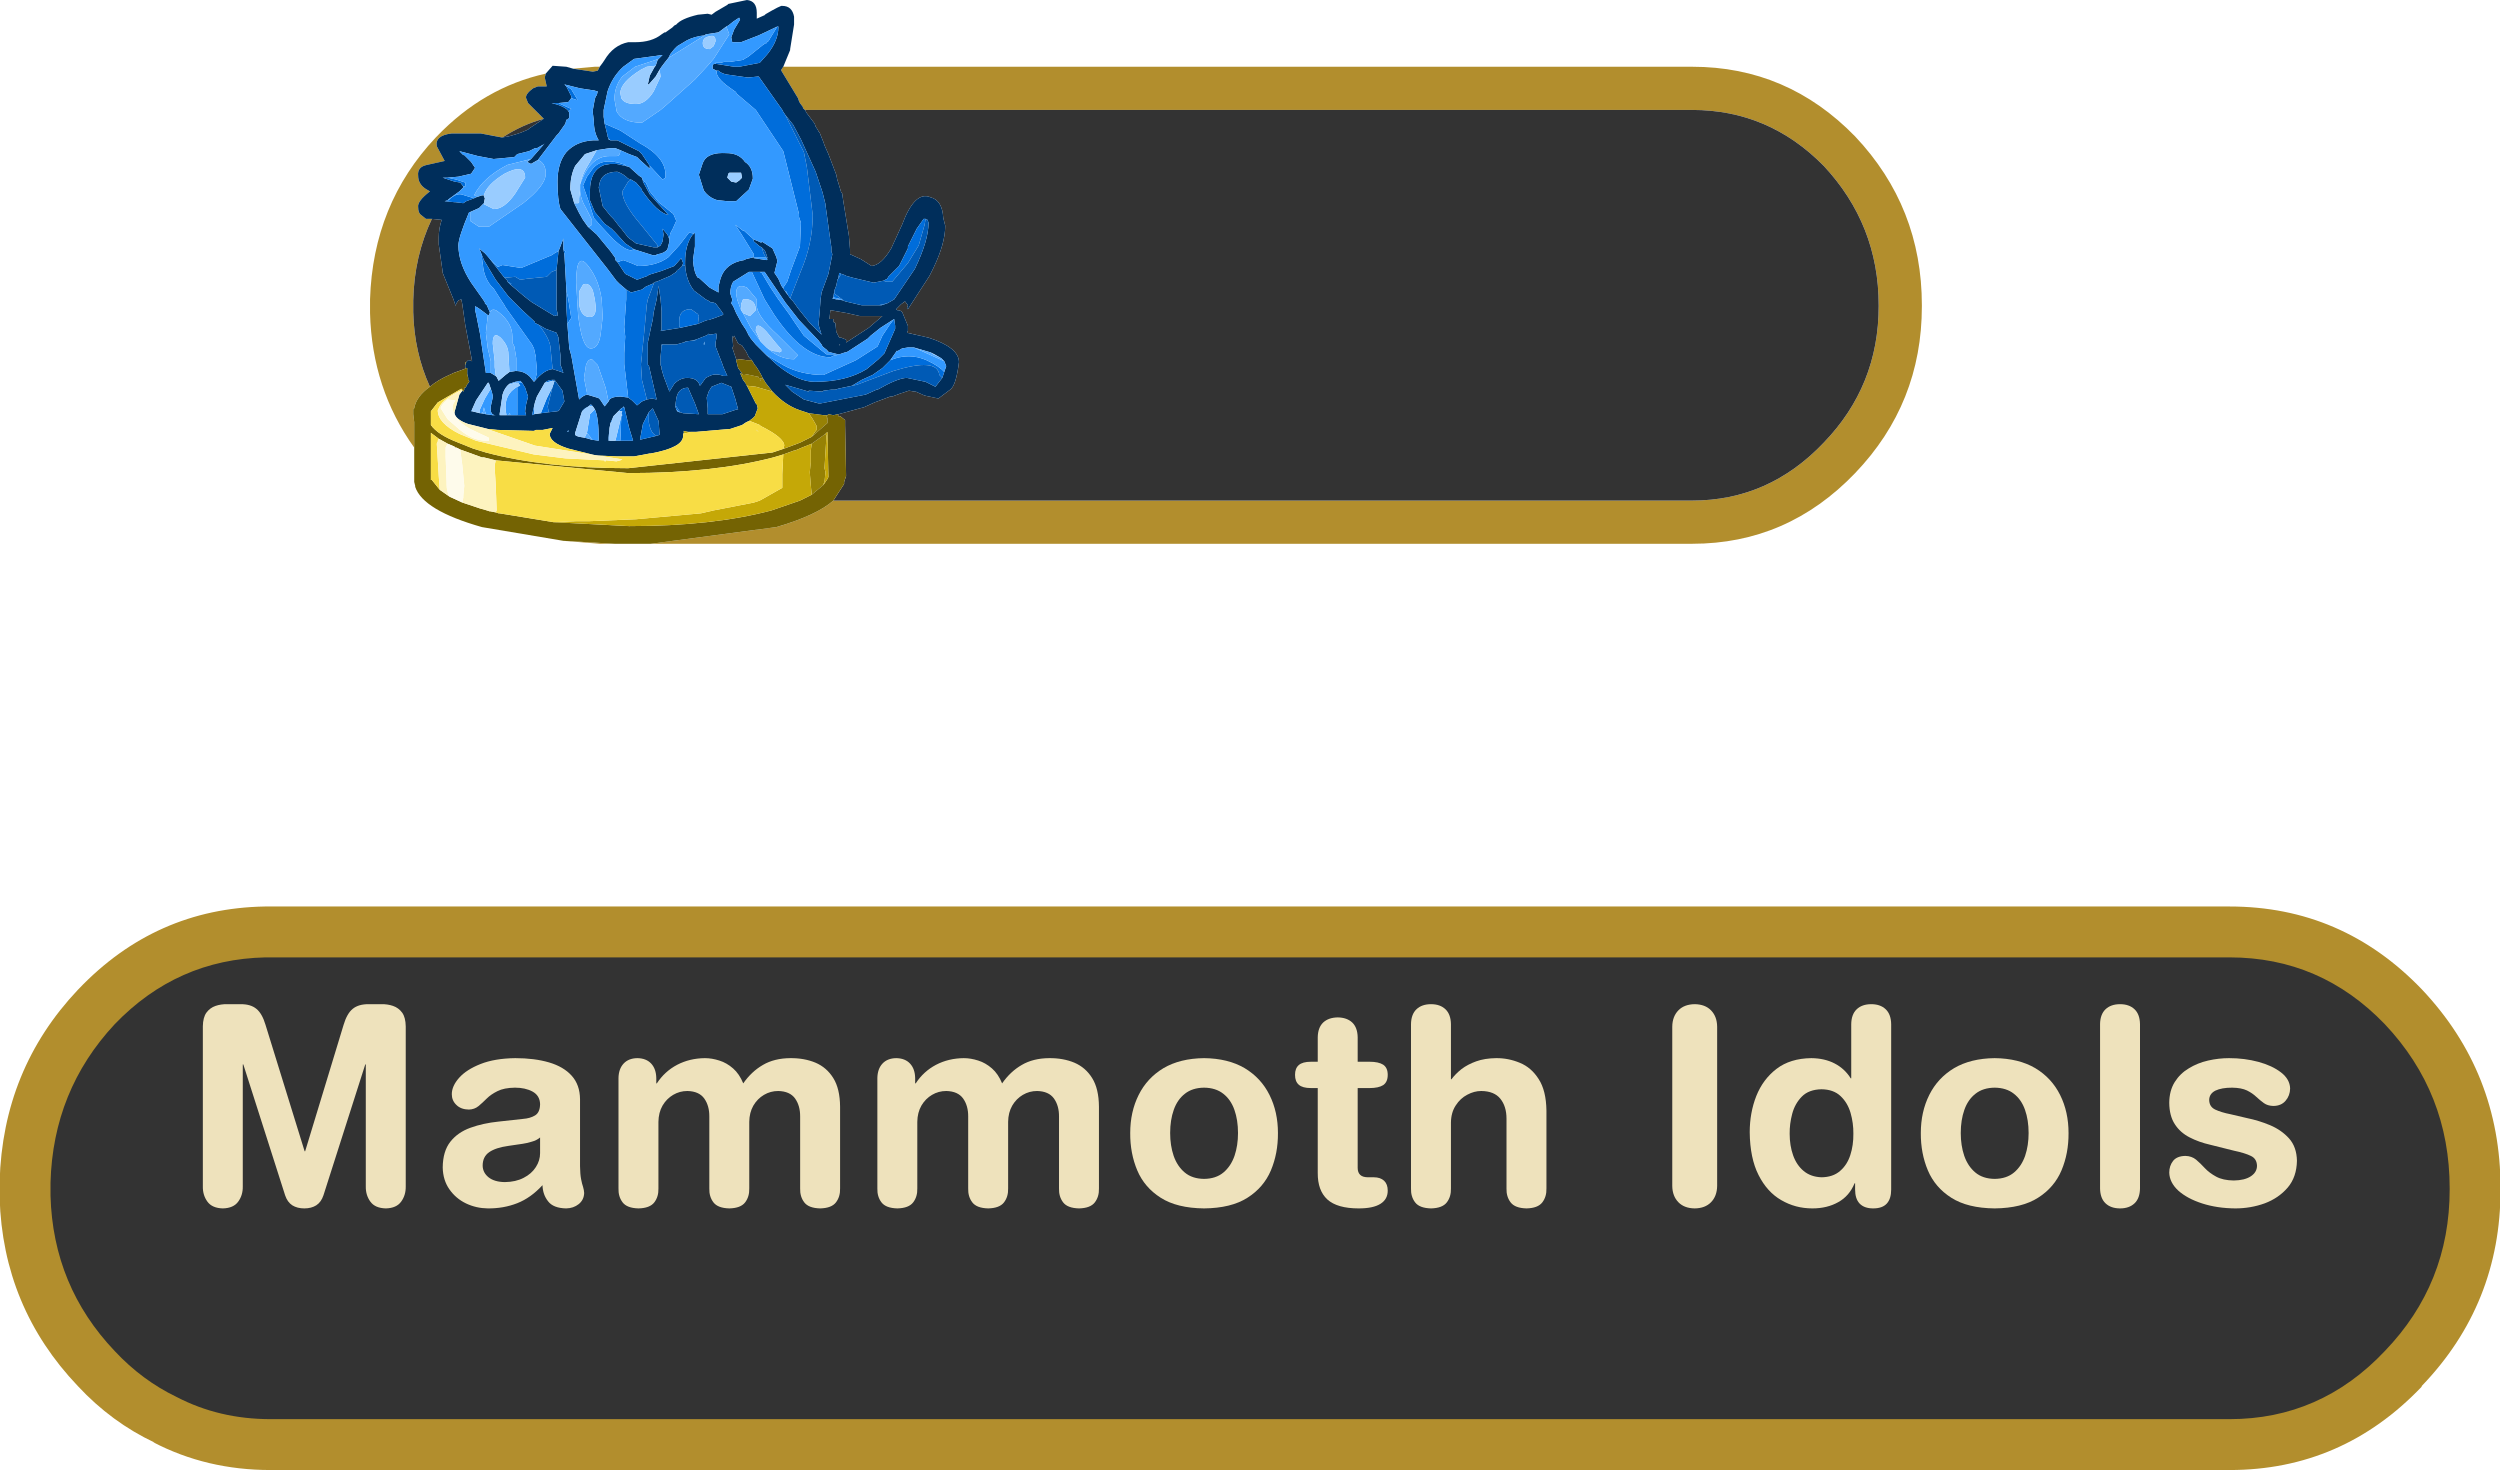 <?xml version="1.0" encoding="UTF-8" standalone="no"?>
<svg xmlns:ffdec="https://www.free-decompiler.com/flash" xmlns:xlink="http://www.w3.org/1999/xlink" ffdec:objectType="frame" height="74.9px" width="127.35px" xmlns="http://www.w3.org/2000/svg">
  <g transform="matrix(1.0, 0.0, 0.0, 1.0, 18.85, 0.0)">
    <use ffdec:characterId="1635" height="27.7" id="am_CacheIcon" transform="matrix(1.0, 0.0, 0.0, 1.0, 0.0, 0.0)" width="79.05" xlink:href="#sprite0"/>
    <use ffdec:characterId="1638" height="44.3" id="am_Tooltip" transform="matrix(0.648, 0.0, 0.0, 0.648, -18.869, 46.177)" width="196.6" xlink:href="#sprite1"/>
  </g>
  <defs>
    <g id="sprite0" transform="matrix(1.0, 0.0, 0.0, 1.0, 0.0, 0.0)">
      <use ffdec:characterId="1634" height="27.7" transform="matrix(1.0, 0.0, 0.0, 1.0, 0.0, 0.0)" width="79.05" xlink:href="#shape0"/>
    </g>
    <g id="shape0" transform="matrix(1.0, 0.0, 0.0, 1.0, 0.0, 0.0)">
      <path d="M21.05 3.4 L67.35 3.4 Q72.2 3.4 75.65 6.95 79.05 10.55 79.05 15.55 L79.05 15.6 Q79.05 20.55 75.65 24.1 72.2 27.7 67.35 27.7 L14.3 27.7 20.7 26.85 Q22.75 26.25 23.6 25.5 L67.35 25.5 Q71.25 25.5 74.05 22.55 76.85 19.65 76.85 15.6 L76.85 15.55 Q76.85 11.45 74.05 8.45 71.25 5.6 67.35 5.6 L22.15 5.6 22.05 5.5 22.05 5.45 21.9 5.25 21.85 5.15 21.8 5.0 20.95 3.6 20.95 3.55 21.05 3.4 M12.45 27.7 L11.7 27.7 9.85 27.55 12.45 27.7 M2.25 22.8 Q0.1 19.8 0.0 15.95 L0.0 15.25 Q0.15 10.4 3.35 7.0 L3.4 6.95 Q5.8 4.45 8.95 3.75 L8.9 3.95 9.0 4.4 8.55 4.4 8.3 4.5 Q7.9 4.8 7.95 5.0 L8.05 5.25 8.85 6.05 Q7.75 6.35 6.75 7.0 L6.7 7.0 5.65 6.8 4.15 6.8 Q3.3 6.9 3.4 7.45 L3.8 8.2 2.9 8.4 Q2.4 8.5 2.45 8.95 2.45 9.35 2.8 9.6 L3.05 9.75 Q2.4 10.25 2.45 10.55 2.45 10.85 2.6 10.95 L2.85 11.15 2.95 11.15 3.15 11.15 Q2.25 13.05 2.2 15.3 L2.2 15.9 Q2.25 17.95 3.05 19.7 2.35 20.2 2.25 20.8 L2.2 20.85 2.2 21.1 2.25 21.5 2.25 22.8 M10.35 3.5 L11.45 3.4 11.7 3.4 11.6 3.6 11.35 3.65 10.35 3.5" fill="#b28e2d" fill-rule="evenodd" stroke="none"/>
      <path d="M22.15 5.6 L67.35 5.6 Q71.25 5.6 74.05 8.45 76.85 11.45 76.85 15.55 L76.85 15.6 Q76.85 19.65 74.05 22.55 71.25 25.5 67.35 25.5 L23.6 25.5 24.15 24.65 24.15 24.55 24.25 24.25 24.2 21.65 24.2 21.5 24.2 21.45 24.2 21.4 23.95 21.2 23.85 21.2 23.85 21.1 24.05 21.05 24.95 20.8 25.15 20.75 25.7 20.5 26.5 20.2 26.6 20.2 27.0 20.05 27.45 19.9 27.75 19.95 27.8 19.95 28.25 20.15 28.95 20.3 29.55 19.85 Q29.85 19.65 30.0 18.45 30.0 17.7 28.45 17.2 L27.35 16.95 27.4 16.85 27.4 16.6 27.15 16.0 Q27.1 15.8 26.85 15.8 L26.8 15.75 27.05 15.5 27.25 15.35 27.4 15.55 27.35 15.7 27.4 15.75 28.5 14.05 28.7 13.65 Q29.3 12.4 29.3 11.5 L29.2 11.1 Q29.15 10.2 28.55 10.05 27.75 9.7 27.1 11.45 L26.55 12.65 Q26.05 13.5 25.55 13.55 L25.0 13.2 24.45 12.95 24.45 12.7 24.4 12.1 24.4 12.05 24.1 10.2 24.05 9.85 24.0 9.8 23.85 9.3 23.8 9.15 23.75 8.9 23.35 7.85 23.15 7.4 23.1 7.25 22.9 6.75 22.85 6.7 22.8 6.6 22.7 6.45 22.65 6.3 22.2 5.7 22.2 5.65 22.15 5.6 M19.4 17.25 L19.3 17.1 19.35 17.15 19.4 17.25 M26.1 16.1 L25.4 16.7 24.25 17.45 24.25 17.3 24.0 17.2 23.9 17.2 23.75 16.9 23.7 16.45 23.6 16.4 23.6 16.25 23.4 16.25 23.45 15.8 24.3 15.95 24.95 16.1 26.1 16.1 M23.9 17.55 L23.95 17.55 23.9 17.6 23.9 17.55 M4.9 18.75 L4.8 18.8 4.25 19.0 4.15 19.05 Q3.45 19.35 3.05 19.7 2.25 17.95 2.2 15.9 L2.2 15.3 Q2.25 13.05 3.15 11.15 L3.65 11.2 Q3.5 11.65 3.5 12.1 L3.5 12.15 3.5 12.45 3.7 13.85 3.7 13.9 4.25 15.25 4.35 15.55 4.35 15.6 4.4 15.45 4.5 15.3 4.65 15.25 4.7 15.5 4.85 16.55 5.2 18.4 5.05 18.35 5.0 18.35 4.9 18.45 4.85 18.45 4.85 18.5 4.85 18.6 4.85 18.7 4.9 18.75 M8.85 6.05 L8.1 6.55 8.05 6.6 7.7 6.75 7.4 6.85 7.05 6.95 6.75 7.0 Q7.75 6.35 8.85 6.05 M18.65 18.3 L18.5 17.85 18.45 17.7 18.5 17.65 18.45 17.1 18.5 17.2 18.55 17.1 18.75 17.5 18.95 17.6 19.15 17.9 19.25 18.1 19.3 18.2 19.4 18.3 19.45 18.35 19.2 18.35 18.85 18.3 18.75 18.3 18.7 18.35 18.65 18.3" fill="#333333" fill-rule="evenodd" stroke="none"/>
      <path d="M21.05 3.4 L20.95 3.55 20.95 3.6 21.8 5.0 21.85 5.15 21.9 5.25 22.05 5.45 22.05 5.5 22.15 5.6 22.2 5.65 22.2 5.7 22.65 6.3 22.7 6.45 22.8 6.6 22.85 6.7 22.9 6.75 23.1 7.25 23.15 7.4 23.35 7.85 23.75 8.9 23.8 9.15 23.85 9.3 24.0 9.8 24.05 9.85 24.1 10.2 24.4 12.05 24.4 12.1 24.45 12.7 24.45 12.95 25.0 13.2 25.55 13.55 Q26.05 13.5 26.55 12.65 L27.1 11.45 Q27.75 9.7 28.55 10.05 29.15 10.2 29.2 11.1 L29.3 11.5 Q29.3 12.4 28.7 13.65 L28.5 14.05 27.4 15.75 27.35 15.7 27.4 15.55 27.25 15.35 27.05 15.5 26.8 15.75 26.85 15.8 Q27.1 15.8 27.15 16.0 L27.4 16.6 27.4 16.85 27.35 16.95 28.45 17.2 Q30.0 17.7 30.0 18.45 29.85 19.65 29.55 19.85 L28.95 20.3 28.25 20.15 27.8 19.95 27.75 19.95 27.45 19.9 27.0 20.05 26.6 20.2 26.5 20.2 25.7 20.5 25.15 20.75 24.95 20.8 24.05 21.05 23.85 21.1 23.6 21.15 23.35 21.1 23.3 21.15 23.15 21.15 23.1 21.15 22.35 21.05 21.9 20.9 Q21.15 20.65 20.5 19.95 L20.15 19.5 20.0 19.25 19.95 19.15 19.9 19.05 19.75 18.8 19.65 18.65 19.6 18.6 19.45 18.35 19.4 18.3 19.3 18.2 19.25 18.1 19.15 17.9 18.95 17.6 18.75 17.5 18.55 17.1 18.5 17.2 18.45 17.1 18.5 17.65 18.45 17.7 18.5 17.85 18.65 18.3 18.65 18.35 18.75 18.75 18.9 18.95 18.95 19.0 18.95 19.05 18.85 19.0 19.0 19.35 19.15 19.55 19.15 19.6 19.2 19.65 19.65 20.55 19.7 20.6 19.75 20.8 19.6 21.2 19.5 21.3 19.3 21.45 Q19.15 21.5 18.95 21.65 L18.35 21.85 16.6 22.0 16.35 22.0 16.2 22.0 15.95 21.95 16.0 22.0 15.95 22.1 15.95 22.2 Q15.95 22.8 14.3 23.1 L14.25 23.1 13.45 23.25 12.6 23.25 11.5 23.2 10.1 22.85 Q9.15 22.55 9.15 22.1 L9.3 21.8 8.8 21.9 8.45 21.9 8.35 21.95 6.5 21.9 6.0 21.85 5.0 21.6 Q4.3 21.35 4.3 21.0 L4.55 20.1 4.7 19.9 4.75 19.95 4.8 19.85 4.8 19.75 4.85 19.75 4.9 19.7 4.9 19.65 5.05 19.45 5.05 19.4 5.0 19.35 5.0 19.25 4.95 19.05 4.95 18.95 4.95 18.75 4.9 18.75 4.85 18.7 4.85 18.6 4.9 18.45 5.0 18.35 5.05 18.35 5.2 18.4 4.85 16.55 4.7 15.5 4.65 15.25 4.5 15.3 4.4 15.45 4.35 15.6 4.35 15.55 4.25 15.25 3.7 13.9 3.7 13.85 3.5 12.45 3.5 12.15 3.5 12.1 Q3.5 11.65 3.65 11.2 L3.15 11.15 2.95 11.15 2.85 11.15 2.6 10.95 Q2.45 10.85 2.45 10.55 2.4 10.25 3.05 9.75 L2.8 9.6 Q2.45 9.35 2.45 8.95 2.4 8.5 2.9 8.4 L3.8 8.2 3.4 7.45 Q3.3 6.9 4.15 6.8 L5.65 6.8 6.7 7.0 6.75 7.0 7.05 6.95 7.4 6.85 7.7 6.75 8.05 6.6 8.1 6.55 8.85 6.05 8.05 5.25 7.95 5.0 Q7.9 4.8 8.3 4.5 L8.55 4.4 9.0 4.4 8.9 3.95 8.95 3.75 9.3 3.35 10.0 3.4 10.35 3.5 11.35 3.65 11.6 3.6 11.7 3.4 11.85 3.2 11.95 3.05 Q12.4 2.3 13.15 2.15 L13.2 2.15 13.5 2.15 Q14.35 2.15 14.85 1.75 L15.0 1.65 15.05 1.65 15.4 1.4 15.5 1.3 15.6 1.25 Q15.85 0.95 16.7 0.75 L17.2 0.7 17.4 0.75 17.6 0.6 18.2 0.25 18.25 0.2 19.2 0.0 Q19.7 0.05 19.7 0.65 L19.7 0.95 20.15 0.75 20.1 0.75 Q20.95 0.25 21.0 0.3 21.5 0.3 21.6 0.85 L21.6 0.9 21.6 1.25 21.4 2.5 21.4 2.55 21.05 3.4 M17.6 3.25 L18.55 3.4 18.8 3.4 19.85 3.2 20.25 2.75 Q20.8 2.05 20.8 1.4 L20.8 1.35 20.75 1.35 19.8 1.8 18.9 2.15 18.45 2.15 18.4 1.9 18.55 1.5 18.85 1.0 18.8 0.9 18.5 1.1 18.25 1.3 18.15 1.35 17.75 1.65 17.1 1.75 17.05 1.8 Q16.55 1.85 16.15 2.05 L15.65 2.35 15.55 2.45 15.5 2.5 15.3 2.75 15.2 2.95 15.0 3.2 14.85 3.4 14.75 3.55 14.55 3.9 14.2 4.3 14.15 4.3 14.25 3.85 14.5 3.4 14.55 3.35 14.65 3.05 14.7 3.0 14.75 2.95 14.9 2.8 13.45 3.0 12.9 3.4 Q12.35 3.9 12.1 4.65 L11.9 5.6 11.9 5.95 11.95 6.3 12.1 6.9 12.1 6.95 12.15 7.05 12.15 7.1 12.25 7.15 12.45 7.15 12.55 7.15 12.6 7.15 13.7 7.7 13.75 7.75 13.85 7.85 13.95 8.0 14.15 8.3 14.25 8.45 14.25 8.55 14.25 8.6 13.75 8.15 13.6 8.0 13.2 7.85 12.75 7.65 12.5 7.55 12.45 7.55 12.2 7.55 11.55 7.65 10.95 7.85 10.45 8.45 Q10.2 8.95 10.2 9.65 L10.4 10.35 10.65 10.85 10.85 11.2 11.1 11.55 11.55 11.95 12.25 12.8 12.5 13.15 12.5 13.25 12.6 13.35 13.0 13.95 13.6 14.25 14.15 14.05 14.2 14.0 14.85 13.8 15.5 13.55 15.85 13.15 15.95 13.4 15.9 13.55 15.75 13.7 15.7 13.75 15.65 13.75 15.6 13.85 15.3 14.05 14.6 14.35 14.55 14.35 14.5 14.4 14.45 14.4 14.45 14.45 14.4 14.45 14.05 14.6 13.85 14.75 13.3 14.9 13.05 14.75 12.7 14.45 12.55 14.3 12.1 13.7 10.8 12.05 9.7 10.65 Q9.55 10.2 9.55 9.25 9.55 8.3 10.0 7.75 10.5 7.2 11.35 7.15 L11.45 7.15 11.65 7.15 Q11.4 6.75 11.4 6.15 L11.35 5.75 11.35 5.6 11.45 5.05 11.5 4.9 11.55 4.85 11.6 4.65 11.55 4.65 11.4 4.6 11.35 4.6 10.7 4.5 9.9 4.3 10.0 4.4 10.25 4.9 10.25 5.0 10.1 5.2 9.6 5.25 9.25 5.25 Q9.9 5.4 10.1 5.65 L10.15 5.75 10.15 5.85 10.15 6.0 10.05 6.1 10.0 6.1 9.95 6.3 9.6 6.8 9.5 6.9 8.55 8.15 8.2 8.35 8.0 8.25 8.2 8.1 8.9 7.3 8.85 7.35 8.5 7.55 8.4 7.55 8.1 7.7 7.5 7.85 7.45 7.9 7.35 8.0 6.3 8.1 5.5 7.95 4.55 7.7 4.75 7.9 4.8 7.9 4.95 8.05 5.15 8.25 5.35 8.55 5.15 8.85 4.5 9.0 3.95 9.05 3.85 9.05 3.75 9.05 3.7 9.05 4.3 9.25 4.6 9.3 4.75 9.5 4.75 9.55 4.55 9.75 4.0 10.15 3.95 10.2 3.8 10.25 4.3 10.3 4.35 10.3 4.75 10.35 4.9 10.25 5.3 10.1 5.4 10.05 5.7 9.95 5.8 9.95 5.8 10.0 5.85 10.1 5.8 10.35 5.55 10.6 5.1 10.8 5.05 10.8 Q4.5 12.1 4.5 12.5 4.5 13.4 5.15 14.4 L5.75 15.25 5.85 15.4 5.85 15.45 5.95 15.55 6.1 15.9 6.1 15.95 6.05 16.05 6.0 16.05 5.6 15.75 5.45 15.65 5.35 15.6 5.35 15.8 5.4 16.0 5.6 17.0 5.9 19.0 5.95 19.0 6.15 19.0 6.4 19.15 6.45 19.2 6.55 19.4 6.9 19.1 7.1 18.95 7.4 18.9 7.45 18.9 Q7.85 18.9 8.15 19.2 L8.35 19.45 8.4 19.4 Q8.85 18.85 9.3 18.8 L9.75 18.95 9.85 19.0 9.75 18.7 9.7 18.6 9.7 18.55 9.7 18.35 9.7 18.1 9.6 17.25 9.6 17.2 9.5 16.95 8.95 16.75 8.6 16.55 8.4 16.45 8.4 16.4 7.75 15.8 7.2 15.25 7.05 15.1 6.4 14.25 5.8 13.25 5.7 13.0 5.6 12.75 5.55 12.65 5.85 12.9 5.95 13.0 6.15 13.25 6.85 14.15 7.0 14.3 7.0 14.35 7.15 14.5 7.45 14.75 7.8 15.05 8.05 15.25 8.25 15.4 9.4 16.1 9.5 16.05 9.55 16.1 9.55 16.0 9.55 15.95 9.5 15.75 9.5 15.25 9.5 14.15 9.5 13.75 9.6 12.8 9.85 12.15 9.85 12.7 9.9 12.95 10.0 14.75 10.0 14.8 10.0 15.25 10.0 15.45 10.0 15.55 10.0 15.65 10.05 16.5 10.15 17.75 10.25 18.1 10.4 18.95 10.65 20.35 Q10.85 20.15 11.05 20.1 L11.55 20.25 Q11.65 20.25 11.75 20.4 L11.95 20.7 12.15 20.45 12.2 20.35 Q12.35 20.2 12.75 20.2 L13.15 20.25 13.35 20.4 13.6 20.65 13.85 20.45 14.1 20.35 14.35 20.3 14.6 20.35 14.2 18.6 14.15 18.6 14.15 17.45 14.35 16.5 14.4 16.3 14.45 15.9 14.6 15.25 14.7 14.55 14.8 15.25 14.85 15.85 14.85 16.05 14.85 16.25 14.85 16.35 14.85 16.6 14.85 16.8 14.8 16.85 14.85 16.85 15.8 16.7 16.7 16.5 17.05 16.35 17.2 16.3 17.25 16.3 17.55 16.2 17.95 16.05 18.0 16.0 17.9 15.85 17.6 15.45 17.45 15.4 17.35 15.4 17.3 15.35 17.1 15.25 16.5 14.8 Q16.1 14.3 16.05 13.5 L16.05 13.35 Q16.05 12.5 16.4 12.0 L16.5 11.9 16.55 11.85 16.55 11.9 16.55 12.05 16.55 12.15 16.55 12.3 16.55 12.4 16.55 12.55 16.45 13.25 Q16.5 13.9 16.7 14.15 L16.75 14.15 17.3 14.65 17.75 14.9 17.75 14.85 17.75 14.6 17.85 14.2 Q18.1 13.4 19.05 13.25 L19.15 13.2 19.55 13.1 19.55 13.15 20.2 13.25 20.25 13.2 20.15 13.1 20.25 13.15 20.2 13.0 20.15 12.85 20.1 12.75 19.95 12.6 19.85 12.55 19.55 12.3 19.55 12.25 19.5 12.2 19.55 12.2 19.8 12.3 19.9 12.35 19.95 12.35 19.95 12.3 20.5 12.65 20.7 13.1 20.75 13.3 20.6 13.9 20.8 14.2 20.95 14.55 21.05 14.7 21.15 14.85 21.3 15.05 21.4 15.2 21.45 15.25 21.55 15.35 21.8 15.7 22.4 16.45 23.0 17.05 22.85 16.55 22.85 16.45 22.9 15.95 22.95 15.25 23.0 14.9 23.35 13.95 23.55 12.95 23.5 12.8 23.5 12.7 23.5 12.6 23.4 11.9 23.25 10.8 23.2 10.45 23.2 10.4 23.05 9.8 22.7 8.75 21.95 7.1 21.55 6.35 21.15 5.85 21.05 5.7 21.0 5.6 19.8 3.9 19.75 3.9 19.25 3.95 18.2 3.8 Q17.9 3.75 17.75 3.6 L17.65 3.6 17.45 3.5 17.45 3.35 Q17.45 3.25 17.6 3.25 M26.35 15.45 L26.7 15.25 27.75 13.7 Q28.45 12.25 28.45 11.35 L28.4 11.2 28.3 11.15 28.2 11.15 27.85 11.65 27.5 12.35 27.4 12.55 27.4 12.65 27.35 12.75 26.95 13.55 26.4 14.1 26.35 14.2 26.15 14.3 25.65 14.4 24.6 14.15 24.25 14.05 24.15 14.0 24.0 13.95 23.9 13.9 23.85 14.2 23.8 14.25 23.8 14.3 23.75 14.55 23.65 14.8 23.6 15.15 23.55 15.2 23.75 15.25 23.8 15.25 24.1 15.3 24.2 15.35 25.05 15.55 25.9 15.55 26.05 15.55 26.35 15.45 M20.2 18.1 L20.75 18.6 Q21.8 19.45 22.65 19.45 24.25 19.45 25.3 18.8 L25.9 18.3 26.2 18.0 26.75 16.75 26.75 16.6 26.7 16.25 26.0 16.7 25.5 17.1 25.35 17.25 24.35 17.9 24.25 17.95 24.2 17.95 23.9 18.05 23.85 18.05 23.45 17.95 23.3 17.9 23.3 17.85 23.05 17.65 23.0 17.55 22.85 17.35 21.85 16.3 21.15 15.4 21.05 15.25 20.1 13.85 19.85 13.85 19.45 13.85 19.3 13.85 18.5 14.35 Q18.35 14.6 18.35 14.95 L18.45 15.25 18.45 15.3 18.4 15.45 18.5 15.6 18.65 15.95 18.95 16.5 19.15 16.8 19.2 16.9 19.3 17.1 19.4 17.25 19.65 17.55 20.2 18.1 M26.1 16.1 L24.95 16.1 24.3 15.95 23.45 15.8 23.4 16.25 23.6 16.25 23.6 16.4 23.7 16.45 23.75 16.9 23.9 17.2 24.0 17.2 24.25 17.3 24.25 17.45 25.4 16.7 26.1 16.1 M26.5 18.35 L26.4 18.45 26.15 18.7 26.1 18.75 25.6 19.1 25.05 19.35 24.55 19.65 23.85 19.8 23.7 19.85 23.5 19.85 23.1 19.9 23.05 19.95 22.35 19.9 22.35 19.95 21.15 19.6 21.5 19.95 22.1 20.35 22.85 20.55 22.95 20.55 25.25 20.1 25.8 19.85 25.85 19.85 Q26.9 19.25 27.35 19.25 L28.3 19.45 28.8 19.7 29.15 19.25 29.25 18.95 29.35 18.65 29.25 18.4 29.1 18.25 28.75 18.05 28.55 17.95 27.7 17.7 27.4 17.7 27.1 17.75 26.85 17.9 26.85 17.85 26.5 18.35 M23.9 17.55 L23.9 17.6 23.95 17.55 23.9 17.55 M13.0 8.45 L13.2 8.5 13.7 8.95 13.85 9.05 13.9 9.2 13.9 9.25 14.25 9.9 15.2 10.95 Q14.65 10.85 13.85 9.7 L13.85 9.65 13.55 9.3 13.3 9.15 13.15 9.1 Q12.9 8.85 12.6 8.75 11.85 8.75 11.7 9.3 L11.65 9.55 11.85 10.5 12.25 11.0 12.4 11.15 12.75 11.6 12.8 11.65 13.15 12.1 13.55 12.4 14.45 12.6 14.65 12.6 14.8 12.5 14.9 12.3 14.95 11.95 14.9 11.65 15.15 11.95 15.25 12.2 15.25 12.3 15.15 12.7 Q15.0 12.9 14.65 12.95 L14.6 12.95 14.6 13.0 14.4 13.0 13.45 12.7 13.0 12.4 12.5 11.85 12.3 11.65 11.95 11.4 11.45 10.8 11.2 10.2 11.2 9.75 Q11.2 8.65 11.95 8.4 L12.25 8.35 12.55 8.35 13.0 8.45 M18.3 8.8 L18.25 8.85 18.2 9.05 18.4 9.25 18.65 9.3 18.8 9.2 18.95 9.05 18.9 8.8 18.3 8.8 M19.1 8.25 Q19.5 8.5 19.5 9.1 L19.3 9.65 19.25 9.7 18.65 10.25 18.35 10.25 18.2 10.25 17.75 10.2 17.7 10.2 17.55 10.15 Q17.2 10.0 17.0 9.7 L16.75 8.9 16.95 8.3 17.0 8.2 Q17.25 7.75 18.15 7.8 18.8 7.8 19.1 8.25 M9.1 21.0 L9.55 20.95 9.6 20.9 9.6 20.95 9.9 20.45 9.8 19.9 9.4 19.35 9.3 19.35 Q9.05 19.35 8.9 19.5 L8.5 20.2 8.4 20.5 8.25 21.15 8.35 21.1 8.7 21.05 9.1 21.0 M7.75 19.5 L7.65 19.4 7.4 19.45 7.1 19.55 Q6.85 19.75 6.75 20.1 L6.6 21.1 6.6 21.15 6.65 21.15 6.95 21.15 7.05 21.15 7.1 21.15 7.5 21.15 7.95 21.15 7.9 20.95 7.95 20.6 8.05 20.2 7.9 19.75 7.75 19.5 M5.9 21.1 L6.25 21.15 6.4 21.15 Q6.1 21.15 6.15 20.7 L6.25 20.25 6.25 20.15 6.2 19.95 6.15 19.8 6.05 19.5 6.0 19.5 5.4 20.4 5.2 20.85 5.15 20.95 5.2 20.95 5.6 21.05 5.65 21.05 5.9 21.1 M10.1 22.0 L10.1 21.9 10.05 22.0 10.1 22.0 M14.85 17.65 L14.8 18.15 14.8 18.35 14.8 18.6 14.85 18.7 14.85 18.8 14.95 19.15 15.25 19.95 15.5 19.55 Q15.8 19.25 16.15 19.25 16.7 19.25 16.8 19.65 L16.85 19.6 17.1 19.25 17.3 19.15 Q17.6 19.0 18.0 19.15 L18.2 19.15 18.0 18.7 17.95 18.55 17.6 17.65 17.6 17.45 17.65 17.2 17.65 17.15 17.65 17.05 17.65 17.0 17.6 17.0 17.3 17.05 17.25 17.0 17.2 17.05 17.1 17.1 16.6 17.3 16.4 17.35 16.05 17.4 16.0 17.45 15.95 17.45 15.6 17.55 15.25 17.55 14.9 17.55 14.85 17.55 14.85 17.65 M12.95 20.75 L12.9 20.7 12.9 20.75 12.8 20.8 12.75 20.85 12.65 20.95 12.4 21.2 12.25 21.55 12.2 21.8 12.15 22.3 12.15 22.4 12.15 22.45 12.2 22.45 12.5 22.45 12.75 22.45 13.2 22.45 13.4 22.45 13.2 21.8 12.95 20.75 M14.6 22.2 L14.75 22.15 14.7 21.45 14.4 20.8 14.2 21.0 13.9 21.6 13.75 22.4 14.6 22.2 M11.3 22.4 L11.65 22.45 11.65 22.4 Q11.65 21.25 11.45 20.85 L11.35 20.7 11.25 20.6 10.8 20.95 10.45 22.05 10.45 22.15 10.5 22.2 10.65 22.25 10.95 22.3 11.3 22.4 M17.9 19.5 L17.4 19.7 17.25 19.95 17.15 20.25 17.2 20.8 17.2 21.0 17.2 21.1 17.95 21.1 18.7 20.85 18.75 20.85 18.6 20.3 18.4 19.7 17.9 19.5 M15.8 21.0 L15.95 21.05 16.75 21.1 16.55 20.55 16.2 19.75 Q15.7 19.75 15.6 20.3 L15.55 20.65 15.55 20.7 15.6 20.85 15.65 20.95 15.75 21.0 15.8 21.0" fill="#002e5b" fill-rule="evenodd" stroke="none"/>
      <path d="M20.75 1.35 L20.8 1.35 20.8 1.4 Q20.8 2.05 20.25 2.75 L19.85 3.2 18.8 3.4 18.55 3.4 17.6 3.25 17.6 3.2 17.85 3.2 18.05 3.15 18.35 3.15 19.0 3.05 19.15 2.95 19.25 2.9 20.0 2.3 20.15 2.2 20.2 2.2 20.25 2.1 20.3 2.1 20.35 2.0 20.75 1.35 M17.65 3.6 L17.75 3.6 Q17.9 3.75 18.2 3.8 L19.25 3.95 19.75 3.9 19.8 3.9 21.0 5.6 21.05 5.7 21.15 5.85 22.1 7.75 22.25 8.5 22.55 10.95 Q22.55 12.4 21.95 13.8 L21.4 15.2 21.3 15.05 21.2 14.85 21.15 14.85 21.05 14.7 21.05 14.65 21.25 14.35 21.45 13.75 21.9 12.55 21.95 11.35 21.85 11.05 21.85 10.9 21.05 7.7 19.65 5.6 18.65 4.75 18.65 4.7 18.3 4.45 Q17.6 3.95 17.65 3.6 M19.55 12.2 L19.5 12.2 19.55 12.25 19.55 12.3 19.85 12.55 19.95 12.6 20.05 12.9 20.15 13.1 19.55 13.1 19.55 12.95 18.9 11.9 18.6 11.45 19.0 11.75 19.05 11.75 19.55 12.2 M16.5 11.9 L16.4 12.0 Q16.05 12.5 16.05 13.35 L16.05 13.5 15.95 13.55 15.9 13.55 15.95 13.4 15.85 13.15 15.5 13.55 14.85 13.8 14.2 14.0 14.15 14.05 13.6 14.25 13.0 13.95 12.6 13.35 12.9 13.25 13.3 13.4 13.65 13.55 Q14.6 13.55 15.2 13.1 L15.75 12.5 16.25 11.85 16.5 11.9 M16.7 16.5 L15.8 16.7 15.75 16.6 15.75 16.35 Q15.75 15.75 16.35 15.75 L16.7 16.0 16.75 16.1 16.7 16.5 M14.1 20.35 L13.85 20.45 13.6 20.65 13.35 20.4 13.15 20.25 12.95 18.55 12.95 18.2 12.95 18.1 12.95 18.0 13.0 17.15 12.95 16.65 13.05 15.25 13.05 14.9 13.05 14.75 13.3 14.9 13.85 14.75 14.05 14.6 14.4 14.45 14.45 14.45 14.15 15.25 14.1 15.5 13.95 17.1 13.85 18.05 13.85 18.1 13.8 18.55 13.85 19.35 14.1 20.35 M10.05 16.5 L10.0 15.65 10.0 15.55 10.0 15.45 10.0 15.25 10.0 14.8 10.1 15.25 10.25 16.2 10.05 16.5 M9.9 12.95 L9.85 12.7 9.95 12.8 9.9 12.95 M9.6 12.8 L9.5 13.75 9.25 13.85 9.0 14.1 8.0 14.2 7.65 14.25 7.4 14.1 6.85 14.15 6.15 13.25 5.95 13.0 5.85 12.9 6.15 13.25 6.5 13.6 6.75 13.5 7.7 13.65 9.25 13.0 Q9.45 12.85 9.6 12.8 M7.15 14.5 L7.0 14.35 7.2 14.45 7.15 14.5 M5.7 13.0 L5.8 13.25 6.4 14.25 7.05 15.1 7.2 15.25 7.75 15.8 8.4 16.4 8.4 16.45 8.6 16.55 Q9.2 17.3 9.2 17.8 L9.3 18.8 Q8.85 18.85 8.4 19.4 L8.5 19.0 8.5 18.85 8.45 18.3 8.45 18.2 8.35 17.75 8.25 17.55 6.9 15.65 6.85 15.55 6.65 15.25 6.3 14.7 6.15 14.55 Q5.8 14.1 5.75 13.5 L5.7 13.15 5.7 13.0 M5.3 10.1 L4.9 10.25 4.75 10.35 4.35 10.3 4.3 10.3 3.8 10.25 3.95 10.2 4.0 10.2 Q4.35 9.85 4.65 9.9 L5.3 10.1 M4.75 9.5 L4.6 9.3 4.3 9.25 3.7 9.05 3.75 9.05 3.85 9.05 3.95 9.05 4.4 9.15 4.85 9.3 4.85 9.5 4.75 9.5 M10.1 5.65 Q9.9 5.4 9.25 5.25 L9.6 5.25 9.7 5.3 10.25 5.55 10.15 5.65 10.1 5.65 M10.25 5.0 L10.25 4.9 10.0 4.4 10.05 4.4 10.1 4.45 10.25 4.55 10.55 5.05 10.55 5.1 10.25 5.0 M14.25 8.45 L14.15 8.3 13.95 8.0 13.85 7.85 13.75 7.75 13.7 7.7 12.6 7.15 12.55 7.15 12.25 7.15 12.15 7.05 12.1 6.95 12.1 6.9 11.95 6.3 12.75 6.65 13.75 7.3 Q15.05 8.0 15.05 8.9 L15.05 9.05 14.9 9.15 14.25 8.45 M28.3 11.15 L28.25 11.45 27.95 12.5 27.4 13.4 26.6 14.35 26.3 14.35 26.15 14.3 26.35 14.2 26.4 14.1 26.95 13.55 27.35 12.75 27.4 12.65 27.4 12.55 27.5 12.35 27.85 11.65 28.2 11.15 28.3 11.15 M24.0 13.95 L23.85 14.2 23.9 13.9 24.0 13.95 M23.65 14.8 L23.65 14.95 24.05 15.25 23.6 15.15 23.65 14.8 M25.9 15.55 L26.35 15.45 26.05 15.55 25.9 15.55 M26.7 16.25 L26.75 16.6 26.75 16.75 26.2 18.0 25.9 18.3 25.3 18.8 Q24.25 19.45 22.65 19.45 21.8 19.45 20.75 18.6 L20.2 18.1 21.05 18.6 Q21.95 19.1 23.1 19.1 L24.75 18.35 25.85 17.65 26.1 17.1 26.5 16.5 26.7 16.25 M19.45 13.85 L19.85 13.85 19.95 13.9 20.4 14.65 20.8 15.25 21.35 16.0 21.65 16.45 22.1 17.1 23.0 17.85 23.25 18.05 23.4 18.05 23.45 18.05 23.6 18.05 23.85 18.05 23.75 18.1 23.65 18.1 23.45 18.2 Q22.05 18.2 20.6 16.05 L20.1 15.25 19.45 13.85 M23.85 19.8 L24.55 19.65 25.05 19.35 25.6 19.1 26.1 18.75 26.15 18.7 26.4 18.45 26.5 18.35 Q27.45 17.95 28.35 18.35 29.0 18.65 29.25 18.95 L29.15 19.25 29.0 19.1 Q28.9 18.2 26.65 18.9 L24.8 19.6 23.85 19.8 M13.45 12.7 L13.3 12.75 Q13.0 12.75 12.4 12.2 L11.7 11.45 11.4 11.1 11.15 10.3 10.85 9.45 11.05 9.0 11.3 8.65 Q11.8 7.95 13.0 8.4 L13.0 8.45 12.55 8.35 12.25 8.35 11.95 8.4 Q11.2 8.65 11.2 9.75 L11.2 10.2 11.45 10.8 11.95 11.4 12.3 11.65 12.5 11.85 13.0 12.4 13.45 12.7 M13.9 9.2 L14.05 9.3 14.25 9.75 14.7 10.3 15.45 10.9 15.6 11.25 15.4 11.7 Q15.25 11.9 15.25 12.2 L15.15 11.95 14.9 11.65 14.95 11.95 14.9 12.3 14.8 12.5 14.65 12.6 14.65 12.5 13.8 11.45 Q12.85 10.35 12.85 9.75 L13.15 9.25 13.3 9.15 13.55 9.3 13.85 9.65 13.85 9.7 Q14.65 10.85 15.2 10.95 L14.25 9.9 13.9 9.25 13.9 9.2 M9.3 19.35 L9.3 19.4 8.9 19.5 Q9.05 19.35 9.3 19.35 M9.3 19.7 L9.05 20.7 9.1 21.0 8.7 21.05 9.0 20.3 9.3 19.7 M8.35 21.1 L8.25 21.15 8.4 20.5 8.35 20.7 8.35 21.1 M7.75 19.5 L7.9 19.75 8.05 20.2 7.95 20.6 7.9 20.95 7.95 21.15 7.5 21.15 7.5 19.7 7.65 19.65 7.55 19.5 7.5 19.5 7.75 19.5 M16.6 17.3 L16.55 17.35 16.4 17.35 16.6 17.3 M14.9 17.55 L14.85 17.65 14.85 17.55 14.9 17.55 M17.0 17.55 L17.05 17.45 17.05 17.55 17.0 17.55 M12.95 20.75 L13.2 21.8 13.4 22.45 13.2 22.45 12.75 22.45 12.8 21.2 12.85 21.15 12.8 21.05 12.85 20.95 12.7 20.95 12.75 20.85 12.8 20.85 12.8 20.8 12.9 20.75 12.95 20.75 M14.2 21.0 L14.2 21.5 Q14.3 22.1 14.6 22.2 L13.75 22.4 13.9 21.6 14.2 21.0 M15.55 20.7 L15.6 20.7 15.8 21.0 15.75 21.0 15.6 20.85 15.55 20.7" fill="#006ddb" fill-rule="evenodd" stroke="none"/>
      <path d="M20.75 1.35 L20.35 2.0 20.3 2.1 20.25 2.1 20.2 2.2 20.15 2.2 20.0 2.3 19.25 2.9 19.15 2.95 19.0 3.05 18.35 3.15 18.05 3.15 17.85 3.2 17.6 3.2 17.6 3.25 Q17.45 3.25 17.45 3.35 L17.45 3.5 17.65 3.6 Q17.6 3.95 18.3 4.45 L18.65 4.7 18.65 4.75 19.65 5.6 21.05 7.7 21.85 10.9 21.85 11.05 21.95 11.35 21.9 12.55 21.45 13.75 21.25 14.35 21.05 14.65 21.05 14.7 20.95 14.55 20.8 14.2 20.6 13.9 20.75 13.3 20.7 13.1 20.5 12.65 19.95 12.3 19.95 12.35 19.9 12.35 19.8 12.3 19.55 12.2 19.05 11.75 19.0 11.75 18.6 11.45 18.9 11.9 19.55 12.95 19.55 13.1 19.15 13.2 19.05 13.25 Q18.1 13.4 17.85 14.2 L17.75 14.6 17.75 14.85 17.75 14.9 17.3 14.65 16.75 14.15 16.7 14.15 Q16.5 13.9 16.45 13.25 L16.55 12.55 16.55 12.4 16.55 12.3 16.55 12.15 16.55 12.05 16.55 11.9 16.55 11.85 16.5 11.9 16.25 11.85 15.75 12.5 15.2 13.1 Q14.6 13.55 13.65 13.55 L13.3 13.4 12.9 13.25 12.6 13.35 12.5 13.25 12.5 13.15 12.25 12.8 11.55 11.95 11.1 11.55 11.15 11.55 11.3 11.45 11.3 11.2 11.0 10.6 Q10.7 10.1 10.7 9.65 L10.7 9.4 Q11.2 7.95 12.2 7.95 L12.55 7.95 Q12.75 7.95 12.75 7.65 L13.2 7.85 13.6 8.0 13.75 8.15 14.25 8.6 14.25 8.55 14.25 8.45 14.9 9.15 15.05 9.05 15.05 8.9 Q15.05 8.0 13.75 7.3 L12.75 6.65 11.95 6.3 11.9 5.95 11.9 5.6 12.1 4.65 Q12.35 3.9 12.9 3.4 L13.45 3.0 14.9 2.8 14.75 2.95 14.7 3.0 13.5 3.4 12.85 3.9 Q12.45 4.4 12.45 5.05 L12.55 5.6 12.55 5.65 Q12.85 6.25 13.85 6.25 L14.8 5.6 15.15 5.3 16.55 4.05 17.15 3.4 17.5 3.0 18.3 1.75 18.15 1.35 18.25 1.3 18.5 1.1 18.8 0.9 18.85 1.0 18.55 1.5 18.4 1.9 18.45 2.15 18.9 2.15 19.8 1.8 20.75 1.35 M21.3 15.05 L21.15 14.85 21.2 14.85 21.3 15.05 M20.15 13.1 L20.25 13.2 20.2 13.25 19.55 13.15 19.55 13.1 20.15 13.1 M13.15 20.25 L12.75 20.2 Q12.35 20.2 12.2 20.35 L12.15 20.45 12.0 19.75 11.6 18.6 11.3 18.3 Q11.1 18.3 11.0 18.6 L10.9 19.25 11.05 20.0 11.05 20.1 Q10.85 20.15 10.65 20.35 L10.4 18.95 10.25 18.1 10.15 17.75 10.05 16.5 10.25 16.2 10.1 15.25 10.0 14.8 10.0 14.75 9.9 12.95 9.95 12.8 9.85 12.7 9.85 12.15 9.6 12.8 Q9.45 12.85 9.25 13.0 L7.7 13.65 6.75 13.5 6.5 13.6 6.15 13.25 5.85 12.9 5.55 12.65 5.6 12.75 5.7 13.0 5.7 13.15 5.75 13.5 Q5.8 14.1 6.15 14.55 L6.3 14.7 6.65 15.25 6.85 15.55 6.9 15.65 8.25 17.55 8.35 17.75 8.45 18.2 8.45 18.3 8.5 18.85 8.5 19.0 8.4 19.4 8.35 19.45 8.15 19.2 Q7.85 18.9 7.45 18.9 L7.45 18.5 7.45 18.25 7.35 17.65 7.25 17.45 7.25 17.15 Q7.25 16.45 6.55 15.9 6.25 15.65 6.1 15.9 L5.95 15.55 5.85 15.45 5.85 15.4 5.75 15.25 5.15 14.4 Q4.5 13.4 4.5 12.5 4.5 12.1 5.05 10.8 L5.1 10.8 5.1 10.9 5.1 11.25 5.55 11.55 6.05 11.55 7.8 10.35 Q8.95 9.45 8.95 8.85 8.95 8.3 8.55 8.15 L9.5 6.9 9.6 6.8 9.95 6.3 10.0 6.1 10.05 6.1 10.15 6.0 10.15 5.85 10.15 5.75 10.1 5.65 10.15 5.65 10.25 5.55 9.7 5.3 9.6 5.25 10.1 5.2 10.25 5.0 10.55 5.1 10.55 5.05 10.25 4.55 10.1 4.45 10.05 4.4 10.0 4.4 9.9 4.3 10.7 4.5 11.35 4.6 11.4 4.6 11.55 4.65 11.6 4.65 11.55 4.85 11.5 4.9 11.45 5.05 11.35 5.6 11.35 5.75 11.4 6.15 Q11.4 6.75 11.65 7.15 L11.45 7.15 11.35 7.15 Q10.5 7.2 10.0 7.75 9.55 8.3 9.55 9.25 9.55 10.2 9.7 10.65 L10.8 12.05 12.1 13.7 12.55 14.3 12.7 14.45 13.05 14.75 13.05 14.9 13.05 15.25 12.95 16.65 13.0 17.15 12.95 18.0 12.95 18.1 12.95 18.2 12.95 18.55 13.15 20.25 M6.15 19.0 L5.95 19.0 5.9 19.0 5.6 17.0 5.4 16.0 5.35 15.8 5.35 15.6 5.45 15.65 5.6 15.75 6.0 16.05 5.9 16.95 6.0 17.75 6.15 18.4 6.15 18.75 6.15 18.8 6.15 19.0 M5.4 10.05 L5.3 10.1 4.65 9.9 Q4.35 9.85 4.0 10.2 L3.95 10.2 4.0 10.15 4.55 9.75 4.75 9.55 4.75 9.5 4.85 9.5 4.85 9.3 4.4 9.15 3.95 9.05 4.5 9.0 5.15 8.85 5.35 8.55 5.15 8.25 4.95 8.05 4.8 7.9 4.75 7.9 4.55 7.7 5.5 7.95 6.3 8.1 7.35 8.0 7.45 7.9 7.5 7.85 8.1 7.7 8.4 7.55 8.5 7.55 8.85 7.35 8.9 7.3 8.2 8.1 7.0 8.4 Q5.75 9.05 5.3 9.95 L5.4 9.95 5.4 10.05 M12.25 7.15 L12.15 7.1 12.15 7.05 12.25 7.15 M15.2 2.95 L15.3 2.75 15.5 2.5 15.55 2.45 15.65 2.35 16.15 2.05 Q16.55 1.85 17.05 1.8 L15.2 2.95 M24.05 15.25 L24.1 15.3 23.8 15.25 23.75 15.25 23.55 15.2 23.6 15.15 24.05 15.25 M20.2 18.1 L19.65 17.55 19.4 17.25 19.35 17.15 19.3 17.1 19.2 16.9 19.15 16.8 18.95 16.5 18.65 15.95 18.5 15.6 18.4 15.45 18.45 15.3 18.45 15.25 18.35 14.95 Q18.35 14.6 18.5 14.35 L19.3 13.85 19.45 13.85 20.1 15.25 20.6 16.05 Q22.05 18.2 23.45 18.2 L23.65 18.1 23.75 18.1 23.85 18.05 23.6 18.05 23.45 18.05 23.4 18.05 23.25 18.05 23.0 17.85 22.1 17.1 21.65 16.45 21.35 16.0 20.8 15.25 20.4 14.65 19.95 13.9 19.85 13.85 20.1 13.85 21.05 15.25 21.15 15.4 21.85 16.3 22.85 17.35 23.0 17.55 23.05 17.65 23.3 17.85 23.3 17.9 23.45 17.95 23.85 18.05 23.9 18.05 24.2 17.95 24.25 17.95 24.35 17.9 25.35 17.25 25.5 17.1 26.0 16.7 26.7 16.25 26.5 16.5 26.1 17.1 25.85 17.65 24.75 18.35 23.1 19.1 Q21.95 19.1 21.05 18.6 L20.2 18.1 M26.5 18.35 L26.85 17.85 26.85 17.9 27.1 17.75 27.4 17.7 27.7 17.7 29.25 18.4 29.35 18.65 29.25 18.95 Q29.0 18.65 28.35 18.35 27.45 17.95 26.5 18.35 M20.2 17.7 Q20.85 18.3 21.6 18.3 L21.8 18.1 20.75 17.05 Q19.7 16.1 19.7 15.55 L19.7 15.25 19.2 14.65 Q18.65 14.4 18.65 14.95 L18.7 15.25 18.9 15.8 19.0 15.95 19.4 16.7 19.9 17.4 20.2 17.7 M13.0 8.45 L13.0 8.4 Q11.8 7.95 11.3 8.65 L11.05 9.0 10.85 9.45 11.15 10.3 11.4 11.1 11.7 11.45 12.4 12.2 Q13.0 12.75 13.3 12.75 L13.45 12.7 14.4 13.0 14.6 13.0 14.6 12.95 14.65 12.95 Q15.0 12.9 15.15 12.7 L15.25 12.3 15.25 12.2 Q15.25 11.9 15.4 11.7 L15.6 11.25 15.45 10.9 14.7 10.3 14.25 9.75 14.05 9.3 13.9 9.2 13.85 9.05 13.7 8.95 13.2 8.5 13.0 8.45 M19.1 8.25 Q18.8 7.8 18.15 7.8 17.25 7.75 17.0 8.2 L16.95 8.3 16.75 8.9 17.0 9.7 Q17.2 10.0 17.55 10.15 L17.7 10.2 17.75 10.2 18.2 10.25 18.35 10.25 18.65 10.25 19.25 9.7 19.3 9.65 19.5 9.1 Q19.5 8.5 19.1 8.25 M7.4 19.45 L7.65 19.4 7.75 19.5 7.5 19.5 7.4 19.5 7.4 19.45 M7.5 21.15 L7.1 21.15 7.15 21.1 7.1 21.05 7.05 21.15 6.95 21.15 Q6.75 20.25 7.35 19.8 L7.5 19.7 7.5 21.15 M6.65 21.15 L6.6 21.15 6.6 21.1 6.65 21.15 M6.15 19.8 L6.2 19.95 6.25 20.15 6.25 20.25 6.15 20.7 Q6.1 21.15 6.4 21.15 L6.25 21.15 5.9 21.1 5.8 20.75 5.75 21.0 5.65 21.05 5.6 21.05 5.6 21.0 5.6 20.85 5.85 20.3 6.15 19.8 M5.2 20.95 L5.15 20.95 5.2 20.85 5.2 20.95 M10.1 22.0 L10.05 22.0 10.1 21.9 10.1 22.0 M17.0 17.55 L17.0 17.5 17.05 17.4 17.05 17.45 17.0 17.55 M10.5 14.4 L10.55 15.25 10.6 16.05 Q10.8 17.75 11.25 17.75 11.65 17.75 11.75 17.0 L11.85 16.15 11.8 15.25 Q11.65 14.25 11.15 13.6 10.5 12.7 10.5 14.4 M12.9 20.75 L12.9 20.7 12.95 20.75 12.9 20.75 M12.75 22.45 L12.5 22.45 12.8 21.2 12.75 22.45 M12.15 22.4 L12.15 22.3 12.2 21.8 12.2 22.15 12.2 22.35 12.2 22.45 12.15 22.4 M12.25 21.55 L12.4 21.2 12.35 21.35 12.35 21.45 12.25 21.55 M12.65 20.95 L12.75 20.85 12.8 20.8 12.8 20.85 12.75 20.85 12.7 20.95 12.65 20.95 M11.05 22.05 L11.2 21.15 11.2 21.1 11.45 20.85 Q11.65 21.25 11.65 22.4 L11.65 22.45 11.3 22.4 11.25 22.3 11.05 22.05 M11.35 20.7 Q11.05 20.65 10.8 20.95 L11.25 20.6 11.35 20.7 M15.75 21.0 L15.65 20.95 15.6 20.85 15.75 21.0" fill="#3399ff" fill-rule="evenodd" stroke="none"/>
      <path d="M21.15 5.85 L21.55 6.35 21.95 7.1 22.7 8.75 23.05 9.8 23.2 10.4 23.2 10.45 23.25 10.8 23.4 11.9 23.5 12.6 23.5 12.7 23.5 12.8 23.55 12.95 23.35 13.95 23.0 14.9 22.95 15.25 22.9 15.95 22.85 16.45 22.85 16.55 23.0 17.05 22.4 16.45 21.8 15.7 21.55 15.35 21.45 15.25 21.4 15.2 21.95 13.8 Q22.55 12.4 22.55 10.95 L22.25 8.5 22.1 7.75 21.15 5.85 M19.95 12.6 L20.1 12.75 20.15 12.85 20.2 13.0 20.25 13.15 20.15 13.1 20.05 12.9 19.95 12.6 M16.05 13.5 Q16.1 14.3 16.5 14.8 L17.1 15.25 17.3 15.35 17.35 15.4 17.45 15.4 17.6 15.45 17.9 15.85 18.0 16.0 17.95 16.05 17.55 16.2 17.25 16.3 17.2 16.3 17.05 16.35 16.7 16.5 16.75 16.1 16.7 16.0 16.35 15.75 Q15.75 15.75 15.75 16.35 L15.75 16.6 15.8 16.7 14.85 16.85 14.8 16.85 14.85 16.8 14.85 16.6 14.85 16.35 14.85 16.25 14.85 16.05 14.85 15.85 14.8 15.25 14.7 14.55 14.6 15.25 14.45 15.9 14.4 16.3 14.35 16.5 14.15 17.45 14.15 18.6 14.2 18.6 14.6 20.35 14.35 20.3 14.1 20.35 13.85 19.35 13.8 18.55 13.85 18.1 13.85 18.05 13.95 17.1 14.1 15.5 14.15 15.25 14.45 14.45 14.45 14.4 14.5 14.4 14.55 14.35 14.6 14.35 15.3 14.05 15.6 13.85 15.65 13.75 15.7 13.75 15.75 13.7 15.9 13.55 15.95 13.55 16.05 13.5 M9.5 13.75 L9.5 14.15 9.5 15.25 9.5 15.75 9.55 15.95 9.55 16.0 9.55 16.1 9.5 16.05 9.4 16.1 8.25 15.4 8.05 15.25 7.8 15.05 7.45 14.75 7.15 14.5 7.2 14.45 7.0 14.35 7.0 14.3 6.85 14.15 7.4 14.1 7.65 14.25 8.0 14.2 9.0 14.1 9.25 13.85 9.5 13.75 M8.6 16.55 L8.95 16.75 9.5 16.95 9.6 17.2 9.6 17.25 9.7 18.1 9.7 18.35 9.7 18.55 9.7 18.6 9.75 18.7 9.85 19.0 9.75 18.95 9.3 18.8 9.2 17.8 Q9.2 17.3 8.6 16.55 M28.3 11.15 L28.4 11.2 28.45 11.35 Q28.45 12.25 27.75 13.7 L26.7 15.25 26.35 15.45 25.9 15.55 25.05 15.55 24.2 15.35 24.1 15.3 24.05 15.25 23.65 14.95 23.65 14.8 23.75 14.55 23.8 14.3 23.8 14.25 23.85 14.2 24.0 13.95 24.15 14.0 24.25 14.05 24.6 14.15 25.65 14.4 26.15 14.3 26.3 14.35 26.6 14.35 27.4 13.4 27.95 12.5 28.25 11.45 28.3 11.15 M29.15 19.25 L28.8 19.7 28.3 19.45 27.35 19.25 Q26.9 19.25 25.85 19.85 L25.8 19.85 25.25 20.1 22.95 20.55 22.85 20.55 22.1 20.35 21.5 19.95 21.15 19.6 22.35 19.95 22.35 19.9 23.05 19.95 23.1 19.9 23.5 19.85 23.7 19.85 23.85 19.8 24.8 19.6 26.65 18.9 Q28.9 18.2 29.0 19.1 L29.15 19.25 M14.65 12.6 L14.45 12.6 13.55 12.4 13.15 12.1 12.8 11.65 12.75 11.6 12.4 11.15 12.25 11.0 11.85 10.5 11.65 9.55 11.7 9.3 Q11.85 8.75 12.6 8.75 12.9 8.85 13.15 9.1 L13.3 9.15 13.15 9.25 12.85 9.75 Q12.85 10.35 13.8 11.45 L14.65 12.5 14.65 12.6 M9.3 19.35 L9.4 19.35 9.8 19.9 9.9 20.45 9.6 20.95 9.6 20.9 9.55 20.95 9.1 21.0 9.05 20.7 9.3 19.7 9.4 19.4 9.3 19.4 9.3 19.35 M16.6 17.3 L17.1 17.1 17.2 17.05 17.25 17.0 17.3 17.05 17.6 17.0 17.65 17.0 17.65 17.05 17.65 17.15 17.65 17.2 17.6 17.45 17.6 17.65 17.95 18.55 18.0 18.7 18.2 19.15 18.0 19.15 Q17.6 19.0 17.3 19.15 L17.1 19.25 16.85 19.6 16.8 19.65 Q16.7 19.25 16.15 19.25 15.8 19.25 15.5 19.55 L15.25 19.95 14.95 19.15 14.85 18.8 14.85 18.7 14.8 18.6 14.8 18.35 14.8 18.15 14.85 17.65 14.9 17.55 15.25 17.55 15.6 17.55 15.95 17.45 16.0 17.45 16.05 17.4 16.4 17.35 16.55 17.35 16.6 17.3 M17.05 17.45 L17.05 17.4 17.0 17.5 17.0 17.55 17.05 17.55 17.05 17.45 M14.6 22.2 Q14.3 22.1 14.2 21.5 L14.2 21.0 14.4 20.8 14.7 21.45 14.75 22.15 14.6 22.2 M15.55 20.7 L15.55 20.65 15.6 20.3 Q15.7 19.75 16.2 19.75 L16.55 20.55 16.75 21.1 15.95 21.05 15.8 21.0 15.6 20.7 15.55 20.7 M17.9 19.5 L18.4 19.7 18.6 20.3 18.75 20.85 18.7 20.85 17.95 21.1 17.2 21.1 17.2 21.0 17.2 20.8 17.15 20.25 17.25 19.95 17.4 19.7 17.9 19.5" fill="#005ab5" fill-rule="evenodd" stroke="none"/>
      <path d="M12.15 20.45 L11.95 20.7 11.75 20.4 Q11.65 20.25 11.55 20.25 L11.05 20.1 11.05 20.0 10.9 19.25 11.0 18.6 Q11.1 18.3 11.3 18.3 L11.6 18.6 12.0 19.75 12.15 20.45 M7.45 18.9 L7.4 18.9 7.1 18.95 7.05 18.05 Q7.05 17.6 6.65 17.2 6.25 16.85 6.25 17.5 L6.35 18.4 6.35 18.7 6.4 19.1 6.4 19.15 6.15 19.0 6.15 18.8 6.15 18.75 6.15 18.4 6.0 17.75 5.9 16.95 6.0 16.05 6.05 16.05 6.1 15.95 6.1 15.9 Q6.25 15.65 6.55 15.9 7.25 16.45 7.25 17.15 L7.25 17.45 7.35 17.65 7.45 18.25 7.45 18.5 7.45 18.9 M5.1 10.8 L5.55 10.6 5.8 10.35 5.8 10.4 6.3 10.65 Q6.85 10.65 7.4 9.85 L7.9 9.05 Q7.9 8.3 6.85 8.85 5.95 9.4 5.8 9.95 L5.7 9.95 5.4 10.05 5.4 9.95 5.3 9.95 Q5.75 9.05 7.0 8.4 L8.2 8.1 8.0 8.25 8.2 8.35 8.55 8.15 Q8.95 8.3 8.95 8.85 8.95 9.45 7.8 10.35 L6.05 11.55 5.55 11.55 5.1 11.25 5.1 10.9 5.1 10.8 M11.1 11.55 L10.85 11.2 10.65 10.85 10.4 10.35 10.5 10.35 10.6 10.35 10.65 10.3 10.65 10.1 10.7 9.65 Q10.7 10.1 11.0 10.6 L11.3 11.2 11.3 11.45 11.15 11.55 11.1 11.55 M11.55 7.65 L12.2 7.55 12.45 7.55 12.5 7.55 12.75 7.65 Q12.75 7.95 12.55 7.95 L12.2 7.95 Q11.2 7.95 10.7 9.4 10.8 8.9 11.05 8.5 L11.55 7.65 M12.55 7.15 L12.45 7.15 12.25 7.15 12.55 7.15 M14.7 3.0 L14.65 3.05 14.55 3.35 14.1 3.4 13.8 3.55 Q12.75 4.2 12.75 4.75 L12.8 5.0 Q12.95 5.3 13.55 5.3 14.05 5.3 14.45 4.65 L14.8 3.9 14.75 3.55 14.85 3.4 15.0 3.2 15.2 2.95 17.05 1.8 17.1 1.75 17.75 1.65 18.15 1.35 18.3 1.75 17.5 3.0 17.15 3.4 16.55 4.05 15.15 5.3 14.8 5.6 13.85 6.25 Q12.85 6.25 12.55 5.65 L12.55 5.6 12.45 5.05 Q12.45 4.4 12.85 3.9 L13.5 3.4 14.7 3.0 M27.7 17.7 L28.55 17.95 28.7 18.05 29.1 18.25 29.25 18.4 27.7 17.7 M20.2 17.7 Q20.45 17.9 20.7 17.9 L20.75 17.9 20.85 17.95 20.95 17.9 20.95 17.8 20.65 17.45 20.2 16.9 Q19.65 16.3 19.65 16.85 L19.9 17.4 19.4 16.7 19.0 15.95 19.35 16.1 19.65 15.8 Q19.65 15.35 19.25 15.25 L19.0 15.25 18.9 15.5 18.9 15.8 18.7 15.25 18.65 14.95 Q18.65 14.4 19.2 14.65 L19.7 15.25 19.7 15.55 Q19.7 16.1 20.75 17.05 L21.8 18.1 21.6 18.3 Q20.85 18.3 20.2 17.7 M17.6 2.1 Q17.6 1.75 17.3 1.85 16.95 1.9 16.95 2.2 16.95 2.5 17.3 2.5 L17.5 2.35 17.6 2.1 M7.1 21.15 L7.05 21.15 7.1 21.05 7.15 21.1 7.1 21.15 M7.1 19.55 L7.4 19.45 7.4 19.5 7.1 19.6 7.1 19.55 M5.9 21.1 L5.65 21.05 5.75 21.0 5.8 20.75 5.9 21.1 M10.85 14.5 L10.65 14.85 10.65 15.5 Q10.75 16.15 11.2 16.15 11.5 16.15 11.5 15.65 L11.45 15.25 11.35 14.8 Q11.15 14.35 10.85 14.5 M10.5 14.4 Q10.5 12.7 11.15 13.6 11.65 14.25 11.8 15.25 L11.85 16.15 11.75 17.0 Q11.65 17.75 11.25 17.75 10.8 17.75 10.6 16.05 L10.55 15.25 10.5 14.4 M12.2 22.45 L12.15 22.45 12.15 22.4 12.2 22.45 M11.05 22.05 L11.25 22.3 11.3 22.4 10.95 22.3 10.95 22.25 11.05 22.05" fill="#53a9ff" fill-rule="evenodd" stroke="none"/>
      <path d="M7.1 18.95 L6.9 19.1 6.55 19.4 6.45 19.2 6.4 19.15 6.4 19.1 6.35 18.7 6.35 18.4 6.25 17.5 Q6.25 16.85 6.65 17.2 7.05 17.6 7.05 18.05 L7.1 18.95 M5.8 10.35 L5.85 10.1 5.8 10.0 5.8 9.95 Q5.95 9.4 6.85 8.85 7.9 8.3 7.9 9.05 L7.4 9.85 Q6.85 10.65 6.3 10.65 L5.8 10.4 5.8 10.35 M10.4 10.35 L10.2 9.65 Q10.2 8.95 10.45 8.45 L10.95 7.85 11.55 7.65 11.05 8.5 Q10.8 8.9 10.7 9.4 L10.7 9.65 10.65 10.1 10.65 10.3 10.6 10.35 10.5 10.35 10.4 10.35 M14.55 3.35 L14.5 3.4 14.25 3.85 14.15 4.3 14.2 4.3 14.55 3.9 14.75 3.55 14.8 3.9 14.45 4.65 Q14.05 5.3 13.55 5.3 12.95 5.3 12.8 5.0 L12.75 4.75 Q12.75 4.2 13.8 3.55 L14.1 3.4 14.55 3.35 M28.55 17.95 L28.75 18.05 29.1 18.25 28.7 18.05 28.55 17.95 M19.9 17.4 L19.65 16.85 Q19.65 16.3 20.2 16.9 L20.65 17.45 20.95 17.8 20.95 17.9 20.85 17.95 20.75 17.9 20.7 17.9 Q20.45 17.9 20.2 17.7 L19.9 17.4 M18.9 15.8 L18.9 15.5 19.0 15.25 19.25 15.25 Q19.65 15.35 19.65 15.8 L19.35 16.1 19.0 15.95 18.9 15.8 M17.6 2.1 L17.5 2.35 17.3 2.5 Q16.95 2.5 16.95 2.2 16.95 1.9 17.3 1.85 17.6 1.75 17.6 2.1 M18.3 8.8 L18.9 8.8 18.95 9.05 18.8 9.2 18.65 9.3 18.4 9.25 18.2 9.05 18.25 8.85 18.3 8.8 M9.3 19.4 L9.4 19.4 9.3 19.7 9.0 20.3 8.7 21.05 8.35 21.1 8.35 20.7 8.4 20.5 8.5 20.2 8.9 19.5 9.3 19.4 M6.95 21.15 L6.65 21.15 6.6 21.1 6.75 20.1 Q6.85 19.75 7.1 19.55 L7.1 19.6 7.4 19.5 7.5 19.5 7.55 19.5 7.65 19.65 7.5 19.7 7.35 19.8 Q6.75 20.25 6.95 21.15 M5.6 21.05 L5.2 20.95 5.2 20.85 5.4 20.4 6.0 19.5 6.05 19.5 6.15 19.8 5.85 20.3 5.6 20.85 5.6 21.0 5.6 21.05 M10.85 14.5 Q11.15 14.35 11.35 14.8 L11.45 15.25 11.5 15.65 Q11.5 16.15 11.2 16.15 10.75 16.15 10.65 15.5 L10.65 14.85 10.85 14.5 M12.5 22.45 L12.2 22.45 12.2 22.35 12.2 22.15 12.2 21.8 12.25 21.55 12.35 21.45 12.35 21.35 12.4 21.2 12.65 20.95 12.7 20.95 12.85 20.95 12.8 21.05 12.85 21.15 12.8 21.2 12.5 22.45 M11.45 20.85 L11.2 21.1 11.2 21.15 11.05 22.05 10.95 22.25 10.95 22.3 10.65 22.25 10.5 22.2 10.45 22.15 10.45 22.05 10.8 20.95 Q11.05 20.65 11.35 20.7 L11.45 20.85" fill="#99ccff" fill-rule="evenodd" stroke="none"/>
      <path d="M23.3 21.15 L23.25 21.2 23.3 21.25 23.25 21.3 23.3 21.3 23.3 21.55 22.5 22.25 22.7 21.95 22.75 21.9 22.75 21.7 22.55 21.35 22.35 21.05 23.1 21.15 23.15 21.15 23.3 21.15 M22.5 25.2 L22.45 24.7 22.4 24.05 22.45 23.55 22.45 22.95 22.5 22.6 23.2 22.1 23.25 22.2 23.15 23.85 23.2 24.05 23.15 24.55 23.1 24.65 23.1 24.7 22.5 25.2 M19.2 19.65 L19.15 19.6 19.15 19.55 19.0 19.35 18.85 19.0 18.95 19.05 19.0 19.1 19.1 19.1 19.1 19.05 19.8 19.2 19.8 19.25 20.0 19.3 20.0 19.25 20.15 19.5 20.5 19.95 19.65 19.7 19.2 19.65 M19.85 19.35 L19.9 19.4 19.9 19.35 19.85 19.35" fill="#968105" fill-rule="evenodd" stroke="none"/>
      <path d="M23.6 25.5 Q22.75 26.25 20.7 26.85 L14.3 27.7 12.45 27.7 9.85 27.55 5.7 26.85 Q2.7 26.0 2.3 24.8 L2.3 24.75 2.25 24.55 2.25 24.4 2.25 22.8 2.25 21.5 2.2 21.1 2.2 20.85 2.25 20.8 Q2.35 20.2 3.05 19.7 3.45 19.35 4.15 19.05 L4.25 19.0 4.8 18.8 4.9 18.75 4.95 18.75 4.95 18.95 4.95 19.05 5.0 19.25 5.0 19.35 5.05 19.4 5.05 19.45 4.9 19.65 4.9 19.7 4.85 19.75 4.8 19.75 4.8 19.85 4.75 19.95 4.7 19.9 4.7 19.85 4.65 19.8 3.45 20.5 3.1 20.95 3.1 21.65 Q3.45 22.15 4.5 22.55 L5.25 22.85 5.9 23.05 Q8.9 23.85 13.15 23.85 L20.5 23.05 21.1 22.85 21.9 22.55 22.5 22.25 23.3 21.55 23.3 21.3 23.25 21.3 23.3 21.25 23.25 21.2 23.3 21.15 23.35 21.1 23.6 21.15 23.85 21.1 23.85 21.2 23.95 21.2 24.2 21.4 24.2 21.45 24.2 21.5 24.2 21.65 24.25 24.25 24.15 24.55 24.15 24.65 23.6 25.5 M22.5 22.6 L22.0 22.8 21.65 22.95 21.6 22.95 21.05 23.15 20.55 23.3 Q17.5 24.1 13.15 24.1 L6.4 23.45 5.8 23.3 5.7 23.3 4.6 22.9 4.4 22.8 4.35 22.8 4.3 22.75 3.95 22.6 3.5 22.35 3.1 22.05 3.1 24.45 3.15 24.45 3.55 24.95 4.05 25.3 4.7 25.6 5.6 25.9 5.95 26.0 6.1 26.05 6.15 26.05 6.4 26.1 6.55 26.15 6.6 26.15 9.35 26.6 13.2 26.8 Q17.45 26.8 20.45 26.0 L21.9 25.5 22.5 25.2 23.1 24.7 23.3 24.4 23.35 24.3 23.3 22.0 23.2 22.1 22.5 22.6 M4.9 18.45 L4.85 18.6 4.85 18.5 4.85 18.45 4.9 18.45 M18.95 19.05 L18.95 19.0 18.9 18.95 18.75 18.75 18.65 18.35 18.65 18.3 18.7 18.35 18.75 18.3 18.85 18.3 19.2 18.35 19.45 18.35 19.6 18.6 19.65 18.65 19.75 18.8 19.9 19.05 19.95 19.15 20.0 19.25 20.0 19.3 19.8 19.25 19.8 19.2 19.1 19.05 19.1 19.1 19.0 19.1 18.95 19.05 M19.85 19.35 L19.9 19.35 19.9 19.4 19.85 19.35" fill="#746303" fill-rule="evenodd" stroke="none"/>
      <path d="M22.35 21.05 L22.55 21.35 22.75 21.7 22.75 21.9 22.7 21.95 22.5 22.25 21.9 22.55 21.1 22.85 21.05 22.85 21.1 22.7 Q21.1 22.3 19.9 21.7 L19.85 21.65 19.35 21.45 19.3 21.45 19.5 21.3 19.6 21.2 19.75 20.8 19.7 20.6 19.65 20.55 19.2 19.65 19.65 19.7 20.5 19.95 Q21.15 20.65 21.9 20.9 L22.35 21.05 M21.05 23.15 L21.6 22.95 21.65 22.95 22.0 22.8 22.5 22.6 22.45 22.95 22.45 23.55 22.4 24.05 22.45 24.7 22.5 25.2 21.9 25.5 20.45 26.0 Q17.45 26.8 13.2 26.8 L9.35 26.6 10.5 26.55 11.05 26.55 11.15 26.55 13.55 26.45 16.85 26.15 17.5 26.0 19.55 25.6 19.85 25.5 21.0 24.85 21.0 24.3 21.0 24.25 21.0 24.15 21.05 23.15 M23.2 22.1 L23.3 22.0 23.35 24.3 23.3 24.4 23.1 24.7 23.1 24.65 23.15 24.55 23.2 24.05 23.15 23.85 23.25 22.2 23.2 22.1 M15.95 22.1 L16.0 22.0 15.95 21.95 16.2 22.0 16.35 22.0 15.95 22.1 M19.7 21.9 L19.8 22.0 19.65 21.9 19.7 21.9" fill="#c5a807" fill-rule="evenodd" stroke="none"/>
      <path d="M21.1 22.85 L20.5 23.05 13.15 23.85 Q8.9 23.85 5.9 23.05 L5.25 22.85 4.5 22.55 Q3.45 22.15 3.1 21.65 L3.1 20.95 3.45 20.5 4.65 19.8 4.7 19.85 Q3.75 20.3 3.55 20.7 L3.45 20.9 Q3.45 21.55 4.55 22.1 L5.4 22.45 8.35 23.15 9.95 23.35 11.95 23.45 11.95 23.5 12.0 23.5 12.0 23.45 12.05 23.45 12.55 23.5 12.75 23.45 12.85 23.4 8.4 22.7 6.1 21.9 6.0 21.85 6.5 21.9 8.35 21.95 8.45 21.9 8.8 21.9 9.3 21.8 9.15 22.1 Q9.15 22.55 10.1 22.85 L11.5 23.2 12.6 23.25 13.45 23.25 14.25 23.1 14.3 23.1 Q15.95 22.8 15.95 22.2 L15.95 22.1 16.35 22.0 16.6 22.0 18.35 21.85 18.95 21.65 Q19.15 21.5 19.3 21.45 L19.35 21.45 19.85 21.65 19.9 21.7 Q21.1 22.3 21.1 22.7 L21.05 22.85 21.1 22.85 M21.05 23.15 L21.0 24.15 21.0 24.25 21.0 24.3 21.0 24.85 19.85 25.5 19.55 25.6 17.5 26.0 16.85 26.15 13.55 26.45 11.15 26.55 11.05 26.55 10.5 26.55 9.35 26.6 6.6 26.15 6.55 26.15 6.4 26.1 6.45 26.0 6.4 24.65 6.35 23.85 6.35 23.8 6.35 23.7 6.4 23.45 13.15 24.1 Q17.5 24.1 20.55 23.3 L21.05 23.15 M6.1 26.05 L6.1 26.0 6.15 26.05 6.1 26.05 M3.55 24.95 L3.15 24.45 3.1 24.45 3.1 22.05 3.5 22.35 3.45 22.45 3.45 22.5 3.4 22.6 3.5 24.25 3.55 24.95 M19.7 21.9 L19.65 21.9 19.8 22.0 19.7 21.9" fill="#f8dd45" fill-rule="evenodd" stroke="none"/>
      <path d="M4.7 19.85 L4.7 19.9 4.55 20.1 4.3 21.0 Q4.3 21.35 5.0 21.6 L6.0 21.85 6.1 21.9 8.4 22.7 12.85 23.4 12.75 23.45 12.55 23.5 12.05 23.45 12.0 23.45 12.0 23.5 11.95 23.5 11.95 23.45 9.95 23.35 8.35 23.15 5.4 22.45 4.55 22.1 Q3.45 21.55 3.45 20.9 L3.55 20.7 Q3.75 20.3 4.7 19.85 M6.4 23.45 L6.35 23.7 6.35 23.8 6.35 23.85 6.4 24.65 6.45 26.0 6.4 26.1 6.15 26.05 6.1 26.0 6.1 26.05 5.95 26.0 5.6 25.9 4.7 25.6 4.75 25.35 4.75 25.25 4.8 24.75 4.7 23.7 4.6 22.95 4.6 22.9 5.7 23.3 5.8 23.3 6.4 23.45 M4.25 20.55 L4.35 20.4 3.95 20.35 Q3.6 20.65 3.6 20.8 L3.95 21.35 4.35 21.7 Q5.15 22.45 5.9 22.45 L6.05 22.45 6.05 22.3 5.1 21.85 Q4.2 21.35 4.2 20.7 L4.25 20.55 M4.35 22.8 L4.3 22.8 4.3 22.75 4.35 22.8 M3.95 22.6 L3.85 22.8 3.85 23.25 3.9 24.55 3.9 24.65 Q3.9 25.05 4.05 25.3 L3.55 24.95 3.5 24.25 3.4 22.6 3.45 22.5 3.45 22.45 3.5 22.35 3.95 22.6" fill="#fdf3bf" fill-rule="evenodd" stroke="none"/>
      <path d="M4.25 20.55 L4.2 20.7 Q4.2 21.35 5.1 21.85 L6.05 22.3 6.05 22.45 5.9 22.45 Q5.15 22.45 4.35 21.7 L3.95 21.35 3.6 20.8 Q3.6 20.65 3.95 20.35 L4.35 20.4 4.25 20.55 M4.6 22.9 L4.6 22.95 4.7 23.7 4.8 24.75 4.75 25.25 4.75 25.35 4.7 25.6 4.05 25.3 Q3.9 25.05 3.9 24.65 L3.9 24.55 3.85 23.25 3.85 22.8 3.95 22.6 4.3 22.75 4.3 22.8 4.35 22.8 4.4 22.8 4.6 22.9" fill="#fefbeb" fill-rule="evenodd" stroke="none"/>
    </g>
    <g id="sprite1" transform="matrix(1.0, 0.0, 0.0, 1.0, 63.0, 16.55)">
      <use ffdec:characterId="1636" height="44.3" transform="matrix(1.0, 0.0, 0.0, 1.0, -63.0, -16.55)" width="196.6" xlink:href="#shape1"/>
      <filter id="filter12">
        <feColorMatrix in="SourceGraphic" result="filterResult0" type="matrix" values="0 0 0 0 0.192,0 0 0 0 0.157,0 0 0 0 0.051,0 0 0 1 0"/>
        <feConvolveMatrix divisor="16.0" in="filterResult0" kernelMatrix="1 1 1 1 1 1 1 1 1 1 1 1 1 1 1 1" order="4 4" result="filterResult1"/>
        <feComposite in="SourceGraphic" in2="filterResult1" operator="over" result="filterResult2"/>
      </filter>
      <use ffdec:characterId="1637" filter="url(#filter12)" height="29.9" id="am_Text" transform="matrix(1.0, 0.0, 0.0, 1.0, -54.45, -11.3)" width="178.9" xlink:href="#text0"/>
    </g>
    <g id="shape1" transform="matrix(1.0, 0.0, 0.0, 1.0, 63.0, 16.55)">
      <path d="M127.4 -10.05 Q133.6 -3.5 133.6 5.6 L133.6 5.7 Q133.6 14.7 127.4 21.15 L127.4 21.2 Q121.15 27.75 112.3 27.75 L-41.7 27.75 Q-46.75 27.75 -50.95 25.55 L-50.8 25.6 Q-54.2 24.0 -56.85 21.15 -62.75 14.95 -63.0 6.35 L-63.0 6.2 -63.0 5.15 -63.0 5.05 Q-62.75 -3.75 -56.85 -10.0 L-56.8 -10.05 Q-50.75 -16.4 -42.15 -16.55 L112.3 -16.55 Q121.15 -16.55 127.4 -10.05" fill="#b28e2d" fill-rule="evenodd" stroke="none"/>
      <path d="M112.3 -12.55 Q119.45 -12.55 124.5 -7.3 129.6 -1.9 129.6 5.6 L129.6 5.7 Q129.6 13.1 124.5 18.4 119.45 23.75 112.3 23.75 L-41.7 23.75 Q-45.75 23.75 -49.1 22.0 -51.8 20.7 -53.95 18.4 -58.8 13.3 -59.0 6.2 L-59.0 5.15 Q-58.8 -2.1 -53.95 -7.3 -49.05 -12.4 -42.1 -12.55 L112.3 -12.55" fill="#333333" fill-rule="evenodd" stroke="none"/>
    </g>
    <g id="text0" transform="matrix(1.0, 0.0, 0.0, 1.0, 2.0, 2.0)">
      <g transform="matrix(1.0, 0.0, 0.0, 1.0, -2.0, -2.0)">
        <use fill="#eee2bc" height="29.9" transform="matrix(0.021, 0.0, 0.0, 0.021, 5.85, 18.2)" width="178.9" xlink:href="#font_HelveticaRounded_LT_Std_Bd_M0"/>
        <use fill="#eee2bc" height="29.9" transform="matrix(0.021, 0.0, 0.0, 0.021, 25.4, 18.2)" width="178.9" xlink:href="#font_HelveticaRounded_LT_Std_Bd_a0"/>
        <use fill="#eee2bc" height="29.9" transform="matrix(0.021, 0.0, 0.0, 0.021, 38.85, 18.2)" width="178.9" xlink:href="#font_HelveticaRounded_LT_Std_Bd_m0"/>
        <use fill="#eee2bc" height="29.9" transform="matrix(0.021, 0.0, 0.0, 0.021, 59.2, 18.2)" width="178.9" xlink:href="#font_HelveticaRounded_LT_Std_Bd_m0"/>
        <use fill="#eee2bc" height="29.9" transform="matrix(0.021, 0.0, 0.0, 0.021, 79.55, 18.2)" width="178.9" xlink:href="#font_HelveticaRounded_LT_Std_Bd_o0"/>
        <use fill="#eee2bc" height="29.9" transform="matrix(0.021, 0.0, 0.0, 0.021, 93.0, 18.2)" width="178.9" xlink:href="#font_HelveticaRounded_LT_Std_Bd_t0"/>
        <use fill="#eee2bc" height="29.9" transform="matrix(0.021, 0.0, 0.0, 0.021, 101.15, 18.2)" width="178.9" xlink:href="#font_HelveticaRounded_LT_Std_Bd_h0"/>
      </g>
      <g transform="matrix(1.0, 0.0, 0.0, 1.0, -2.0, -2.0)">
        <use fill="#eee2bc" height="29.9" transform="matrix(0.021, 0.0, 0.0, 0.021, 121.3, 18.2)" width="178.9" xlink:href="#font_HelveticaRounded_LT_Std_Bd_I0"/>
        <use fill="#eee2bc" height="29.9" transform="matrix(0.021, 0.0, 0.0, 0.021, 128.25, 18.2)" width="178.9" xlink:href="#font_HelveticaRounded_LT_Std_Bd_d0"/>
        <use fill="#eee2bc" height="29.9" transform="matrix(0.021, 0.0, 0.0, 0.021, 141.7, 18.2)" width="178.9" xlink:href="#font_HelveticaRounded_LT_Std_Bd_o0"/>
        <use fill="#eee2bc" height="29.9" transform="matrix(0.021, 0.0, 0.0, 0.021, 155.15, 18.2)" width="178.9" xlink:href="#font_HelveticaRounded_LT_Std_Bd_l0"/>
        <use fill="#eee2bc" height="29.9" transform="matrix(0.021, 0.0, 0.0, 0.021, 161.25, 18.2)" width="178.9" xlink:href="#font_HelveticaRounded_LT_Std_Bd_s0"/>
      </g>
    </g>
    <g id="font_HelveticaRounded_LT_Std_Bd_M0">
      <path d="M75.0 -68.5 L75.0 -668.0 Q75.5 -701.5 88.5 -719.5 102.0 -737.5 122.5 -744.5 143.0 -751.5 166.0 -751.0 L215.5 -751.0 Q254.0 -751.5 275.5 -733.5 297.0 -716.0 309.5 -674.0 L456.0 -200.5 458.0 -200.5 602.0 -674.0 Q614.5 -716.0 636.0 -733.5 658.0 -751.5 696.5 -751.0 L743.5 -751.0 Q766.5 -751.5 787.0 -744.5 807.5 -737.5 821.0 -719.5 834.0 -701.5 834.5 -668.0 L834.5 -68.5 Q835.0 -36.0 817.5 -12.0 800.0 12.5 760.0 13.5 719.5 12.5 702.0 -12.0 684.5 -36.0 685.0 -68.5 L685.0 -525.5 683.0 -525.5 526.5 -35.5 Q518.0 -10.0 499.5 2.0 481.0 13.5 455.0 13.5 428.5 13.5 410.0 2.0 391.5 -10.0 383.0 -35.5 L226.5 -525.5 224.5 -525.5 224.5 -68.5 Q225.0 -36.0 207.5 -12.0 190.0 12.5 150.0 13.5 109.5 12.5 92.0 -12.0 74.5 -36.0 75.0 -68.5" fill-rule="evenodd" stroke="none"/>
    </g>
    <g id="font_HelveticaRounded_LT_Std_Bd_a0">
      <path d="M406.5 -193.5 L406.5 -252.0 Q393.5 -241.0 374.5 -236.0 356.0 -230.5 342.0 -228.5 L287.5 -220.5 Q240.5 -214.0 216.0 -197.0 191.5 -180.0 191.5 -146.5 192.0 -120.5 213.5 -103.0 235.5 -85.5 274.5 -85.0 315.5 -85.5 345.0 -101.0 374.5 -116.0 390.5 -141.0 406.5 -165.5 406.5 -193.5 M556.0 -395.5 L556.0 -144.5 Q556.5 -113.5 560.0 -96.0 563.5 -78.0 567.5 -66.5 571.0 -55.0 571.5 -44.0 570.5 -18.0 551.0 -2.5 531.5 13.0 504.0 13.5 456.0 12.5 436.5 -13.0 416.5 -38.0 415.5 -73.5 372.0 -26.0 321.0 -6.0 270.0 14.0 211.0 13.5 167.5 13.0 129.5 -5.0 91.0 -23.5 67.0 -58.0 43.0 -92.0 42.0 -139.5 42.5 -200.5 70.5 -236.0 98.5 -271.5 146.0 -288.5 193.0 -305.5 251.0 -311.5 L342.0 -321.5 Q369.5 -323.5 387.5 -334.5 406.0 -345.5 406.5 -377.0 405.5 -409.0 378.0 -424.0 351.0 -438.5 312.5 -438.5 271.5 -438.0 247.0 -425.5 222.5 -413.5 206.5 -397.5 190.5 -381.5 176.0 -369.5 161.0 -357.0 139.5 -356.5 110.5 -357.0 93.5 -373.5 76.0 -390.0 76.0 -414.0 76.0 -444.5 103.5 -475.5 130.5 -506.0 183.5 -527.0 236.5 -548.0 313.5 -549.0 385.5 -549.0 440.0 -533.0 494.5 -517.0 525.0 -483.0 555.5 -449.0 556.0 -395.5" fill-rule="evenodd" stroke="none"/>
    </g>
    <g id="font_HelveticaRounded_LT_Std_Bd_m0">
      <path d="M59.5 -61.5 L59.5 -474.0 Q60.0 -508.5 78.5 -528.5 97.0 -548.5 130.0 -549.0 163.5 -548.5 182.0 -528.5 200.5 -508.5 201.0 -474.0 L201.0 -454.5 203.0 -454.5 Q232.5 -499.5 279.0 -524.0 326.0 -548.5 383.0 -549.0 409.0 -549.0 437.0 -540.0 464.5 -531.5 488.5 -510.5 512.0 -490.0 526.5 -454.5 557.5 -499.0 600.0 -523.5 642.5 -548.5 702.5 -549.0 755.0 -549.5 797.0 -532.0 839.0 -514.0 863.5 -474.5 888.5 -434.5 889.0 -367.5 L889.0 -61.5 Q890.0 -30.5 873.5 -9.0 857.0 12.5 814.5 13.5 771.5 12.5 755.0 -9.0 738.5 -30.5 739.5 -61.5 L739.5 -330.0 Q740.0 -370.5 720.5 -398.0 701.0 -425.0 657.5 -426.0 628.5 -426.0 604.0 -411.5 579.5 -397.0 564.5 -371.5 549.5 -345.5 549.0 -310.5 L549.0 -61.5 Q550.0 -30.5 533.5 -9.0 517.0 12.5 474.5 13.5 431.5 12.5 415.0 -9.0 398.5 -30.5 399.5 -61.5 L399.5 -330.0 Q400.0 -370.5 380.5 -398.0 361.0 -425.0 317.5 -426.0 288.5 -426.0 264.0 -411.5 239.5 -397.0 224.5 -371.5 209.5 -345.5 209.0 -310.5 L209.0 -61.5 Q210.0 -30.5 193.5 -9.0 177.0 12.5 134.5 13.5 91.5 12.5 75.0 -9.0 58.5 -30.5 59.5 -61.5" fill-rule="evenodd" stroke="none"/>
    </g>
    <g id="font_HelveticaRounded_LT_Std_Bd_o0">
      <path d="M37.0 -268.5 Q37.0 -348.0 68.5 -411.0 100.0 -474.5 161.5 -511.5 223.5 -548.0 313.5 -549.0 403.5 -548.0 465.5 -511.5 527.0 -474.5 558.5 -411.0 590.0 -348.0 590.0 -268.5 590.5 -192.5 563.5 -128.5 536.5 -65.0 476.0 -26.5 415.0 12.5 313.5 13.5 212.0 12.5 151.0 -26.5 90.5 -65.0 63.5 -128.5 36.5 -192.5 37.0 -268.5 M186.5 -268.5 Q186.5 -222.0 199.5 -183.5 213.0 -144.5 241.0 -121.0 269.0 -97.5 313.5 -97.0 358.0 -97.5 386.0 -121.0 414.0 -144.5 427.5 -183.5 440.5 -222.0 440.5 -268.5 440.5 -317.5 427.0 -355.5 413.5 -394.0 385.0 -416.0 357.0 -438.0 313.5 -438.5 270.0 -438.0 242.0 -416.0 213.5 -394.0 200.0 -355.5 186.5 -317.5 186.5 -268.5" fill-rule="evenodd" stroke="none"/>
    </g>
    <g id="font_HelveticaRounded_LT_Std_Bd_t0">
      <path d="M98.5 -119.5 L98.5 -437.0 73.0 -437.0 Q41.5 -437.0 27.5 -449.5 13.5 -461.5 13.5 -486.5 13.5 -511.0 27.5 -523.0 41.5 -535.5 73.0 -535.5 L98.5 -535.5 98.5 -626.5 Q99.0 -663.5 119.0 -682.5 139.0 -701.0 173.5 -701.5 207.5 -701.0 227.5 -682.5 247.5 -663.5 248.0 -626.5 L248.0 -535.5 293.0 -535.5 Q326.0 -535.5 343.5 -524.5 360.5 -513.0 360.5 -486.5 360.5 -459.5 343.5 -448.0 326.0 -437.0 293.0 -437.0 L248.0 -437.0 248.0 -138.0 Q248.0 -121.0 257.5 -112.0 267.0 -103.0 287.0 -103.0 L308.5 -103.0 Q333.0 -103.0 347.0 -90.0 360.5 -77.0 360.5 -53.0 360.5 -20.5 333.0 -3.5 306.0 13.5 252.0 13.5 171.5 13.5 134.5 -20.0 98.0 -53.5 98.5 -119.5" fill-rule="evenodd" stroke="none"/>
    </g>
    <g id="font_HelveticaRounded_LT_Std_Bd_h0">
      <path d="M59.5 -61.5 L59.5 -676.0 Q60.0 -713.0 80.0 -732.0 100.0 -751.0 134.5 -751.0 168.5 -751.0 188.5 -732.0 208.5 -713.0 209.0 -676.0 L209.0 -470.0 211.0 -470.0 Q226.0 -490.0 248.5 -508.0 271.5 -525.5 303.5 -537.0 335.5 -548.5 378.0 -549.0 424.0 -549.5 467.0 -531.5 510.0 -514.0 537.5 -470.5 565.5 -427.5 566.5 -352.5 L566.5 -61.5 Q567.5 -30.5 551.0 -9.0 534.5 12.5 492.0 13.5 449.0 12.5 432.5 -9.0 416.0 -30.5 417.0 -61.5 L417.0 -322.5 Q417.0 -368.5 394.0 -397.0 371.0 -425.5 322.5 -426.0 296.0 -426.0 270.0 -412.0 244.0 -398.5 227.0 -372.0 209.5 -345.5 209.0 -308.0 L209.0 -61.5 Q210.0 -30.5 193.5 -9.0 177.0 12.5 134.5 13.5 91.5 12.5 75.0 -9.0 58.5 -30.5 59.5 -61.5" fill-rule="evenodd" stroke="none"/>
    </g>
    <g id="font_HelveticaRounded_LT_Std_Bd_I0">
      <path d="M78.0 -70.5 L78.0 -667.0 Q78.5 -705.0 101.0 -728.0 123.0 -750.5 162.0 -751.0 201.0 -750.5 223.0 -728.0 245.5 -705.0 246.0 -667.0 L246.0 -70.5 Q245.5 -32.5 223.0 -9.5 201.0 13.0 162.0 13.5 123.0 13.0 101.0 -9.5 78.5 -32.5 78.0 -70.5" fill-rule="evenodd" stroke="none"/>
    </g>
    <g id="font_HelveticaRounded_LT_Std_Bd_d0">
      <path d="M186.5 -266.0 Q186.5 -221.5 199.5 -185.0 212.5 -148.5 239.0 -126.5 265.5 -104.5 305.5 -103.0 348.5 -103.5 375.0 -126.5 401.5 -149.0 413.5 -186.0 425.5 -223.0 425.0 -266.0 425.5 -305.5 414.5 -344.0 403.5 -382.0 377.0 -407.0 350.5 -432.0 305.5 -432.5 258.0 -431.5 232.0 -405.0 206.0 -378.5 196.0 -340.5 186.0 -302.5 186.5 -266.0 M566.5 -676.0 L566.5 -57.0 Q566.5 -22.5 550.0 -4.5 533.5 13.5 499.0 13.5 466.0 13.5 448.5 -4.5 431.5 -22.5 431.5 -57.0 L431.5 -80.5 429.5 -80.5 Q410.0 -33.0 368.5 -10.0 327.0 13.5 271.5 13.5 208.0 13.5 155.0 -17.5 102.0 -48.0 70.0 -111.5 38.0 -174.5 37.0 -271.5 37.0 -344.5 61.5 -407.0 86.5 -470.0 137.5 -509.0 188.5 -548.0 267.5 -549.0 317.5 -548.5 355.0 -529.0 392.5 -509.5 415.0 -473.5 L417.0 -473.5 417.0 -676.0 Q417.5 -713.0 437.5 -732.0 457.5 -751.0 492.0 -751.0 526.0 -751.0 546.0 -732.0 566.0 -713.0 566.5 -676.0" fill-rule="evenodd" stroke="none"/>
    </g>
    <g id="font_HelveticaRounded_LT_Std_Bd_l0">
      <path d="M67.5 -61.5 L67.5 -676.0 Q68.0 -713.0 88.0 -732.0 108.0 -751.0 142.5 -751.0 176.5 -751.0 196.5 -732.0 216.5 -713.0 217.0 -676.0 L217.0 -61.5 Q216.5 -24.5 196.5 -5.5 176.5 13.5 142.5 13.5 108.0 13.5 88.0 -5.5 68.0 -24.5 67.5 -61.5" fill-rule="evenodd" stroke="none"/>
    </g>
    <g id="font_HelveticaRounded_LT_Std_Bd_s0">
      <path d="M36.0 -382.0 Q36.5 -427.5 56.5 -459.5 76.5 -491.5 109.5 -511.0 142.0 -531.0 181.5 -540.0 221.0 -549.0 260.0 -549.0 318.0 -549.0 370.0 -535.0 421.5 -521.0 454.5 -495.5 487.5 -470.0 488.5 -435.5 488.0 -408.5 471.5 -389.5 455.5 -370.5 426.0 -370.0 404.5 -370.5 390.5 -380.5 376.0 -391.0 362.0 -404.0 348.0 -417.5 327.0 -428.0 306.0 -438.0 271.5 -438.5 232.0 -438.5 209.0 -427.5 186.0 -416.0 185.5 -392.5 186.0 -367.0 208.0 -356.5 230.0 -346.0 265.5 -339.0 L327.5 -324.5 Q371.5 -315.5 413.5 -298.0 456.0 -280.0 484.5 -248.5 513.0 -216.5 514.0 -165.0 513.0 -104.0 479.5 -64.5 445.5 -25.0 393.5 -5.5 341.0 13.5 283.5 13.5 215.5 13.0 159.5 -5.0 103.5 -23.0 70.0 -53.0 37.0 -83.5 36.0 -120.5 36.0 -146.0 50.5 -164.5 65.0 -182.5 96.5 -183.0 120.0 -182.5 136.5 -169.0 153.0 -155.0 169.5 -137.0 186.5 -119.0 211.5 -105.5 237.0 -91.5 277.5 -91.0 318.0 -91.5 341.0 -106.5 364.0 -121.5 364.5 -145.5 364.0 -172.5 341.5 -183.0 319.0 -194.0 278.5 -202.5 L190.5 -224.5 Q146.5 -234.5 112.0 -252.5 77.0 -270.5 57.0 -301.5 36.5 -332.5 36.0 -382.0" fill-rule="evenodd" stroke="none"/>
    </g>
  </defs>
</svg>

